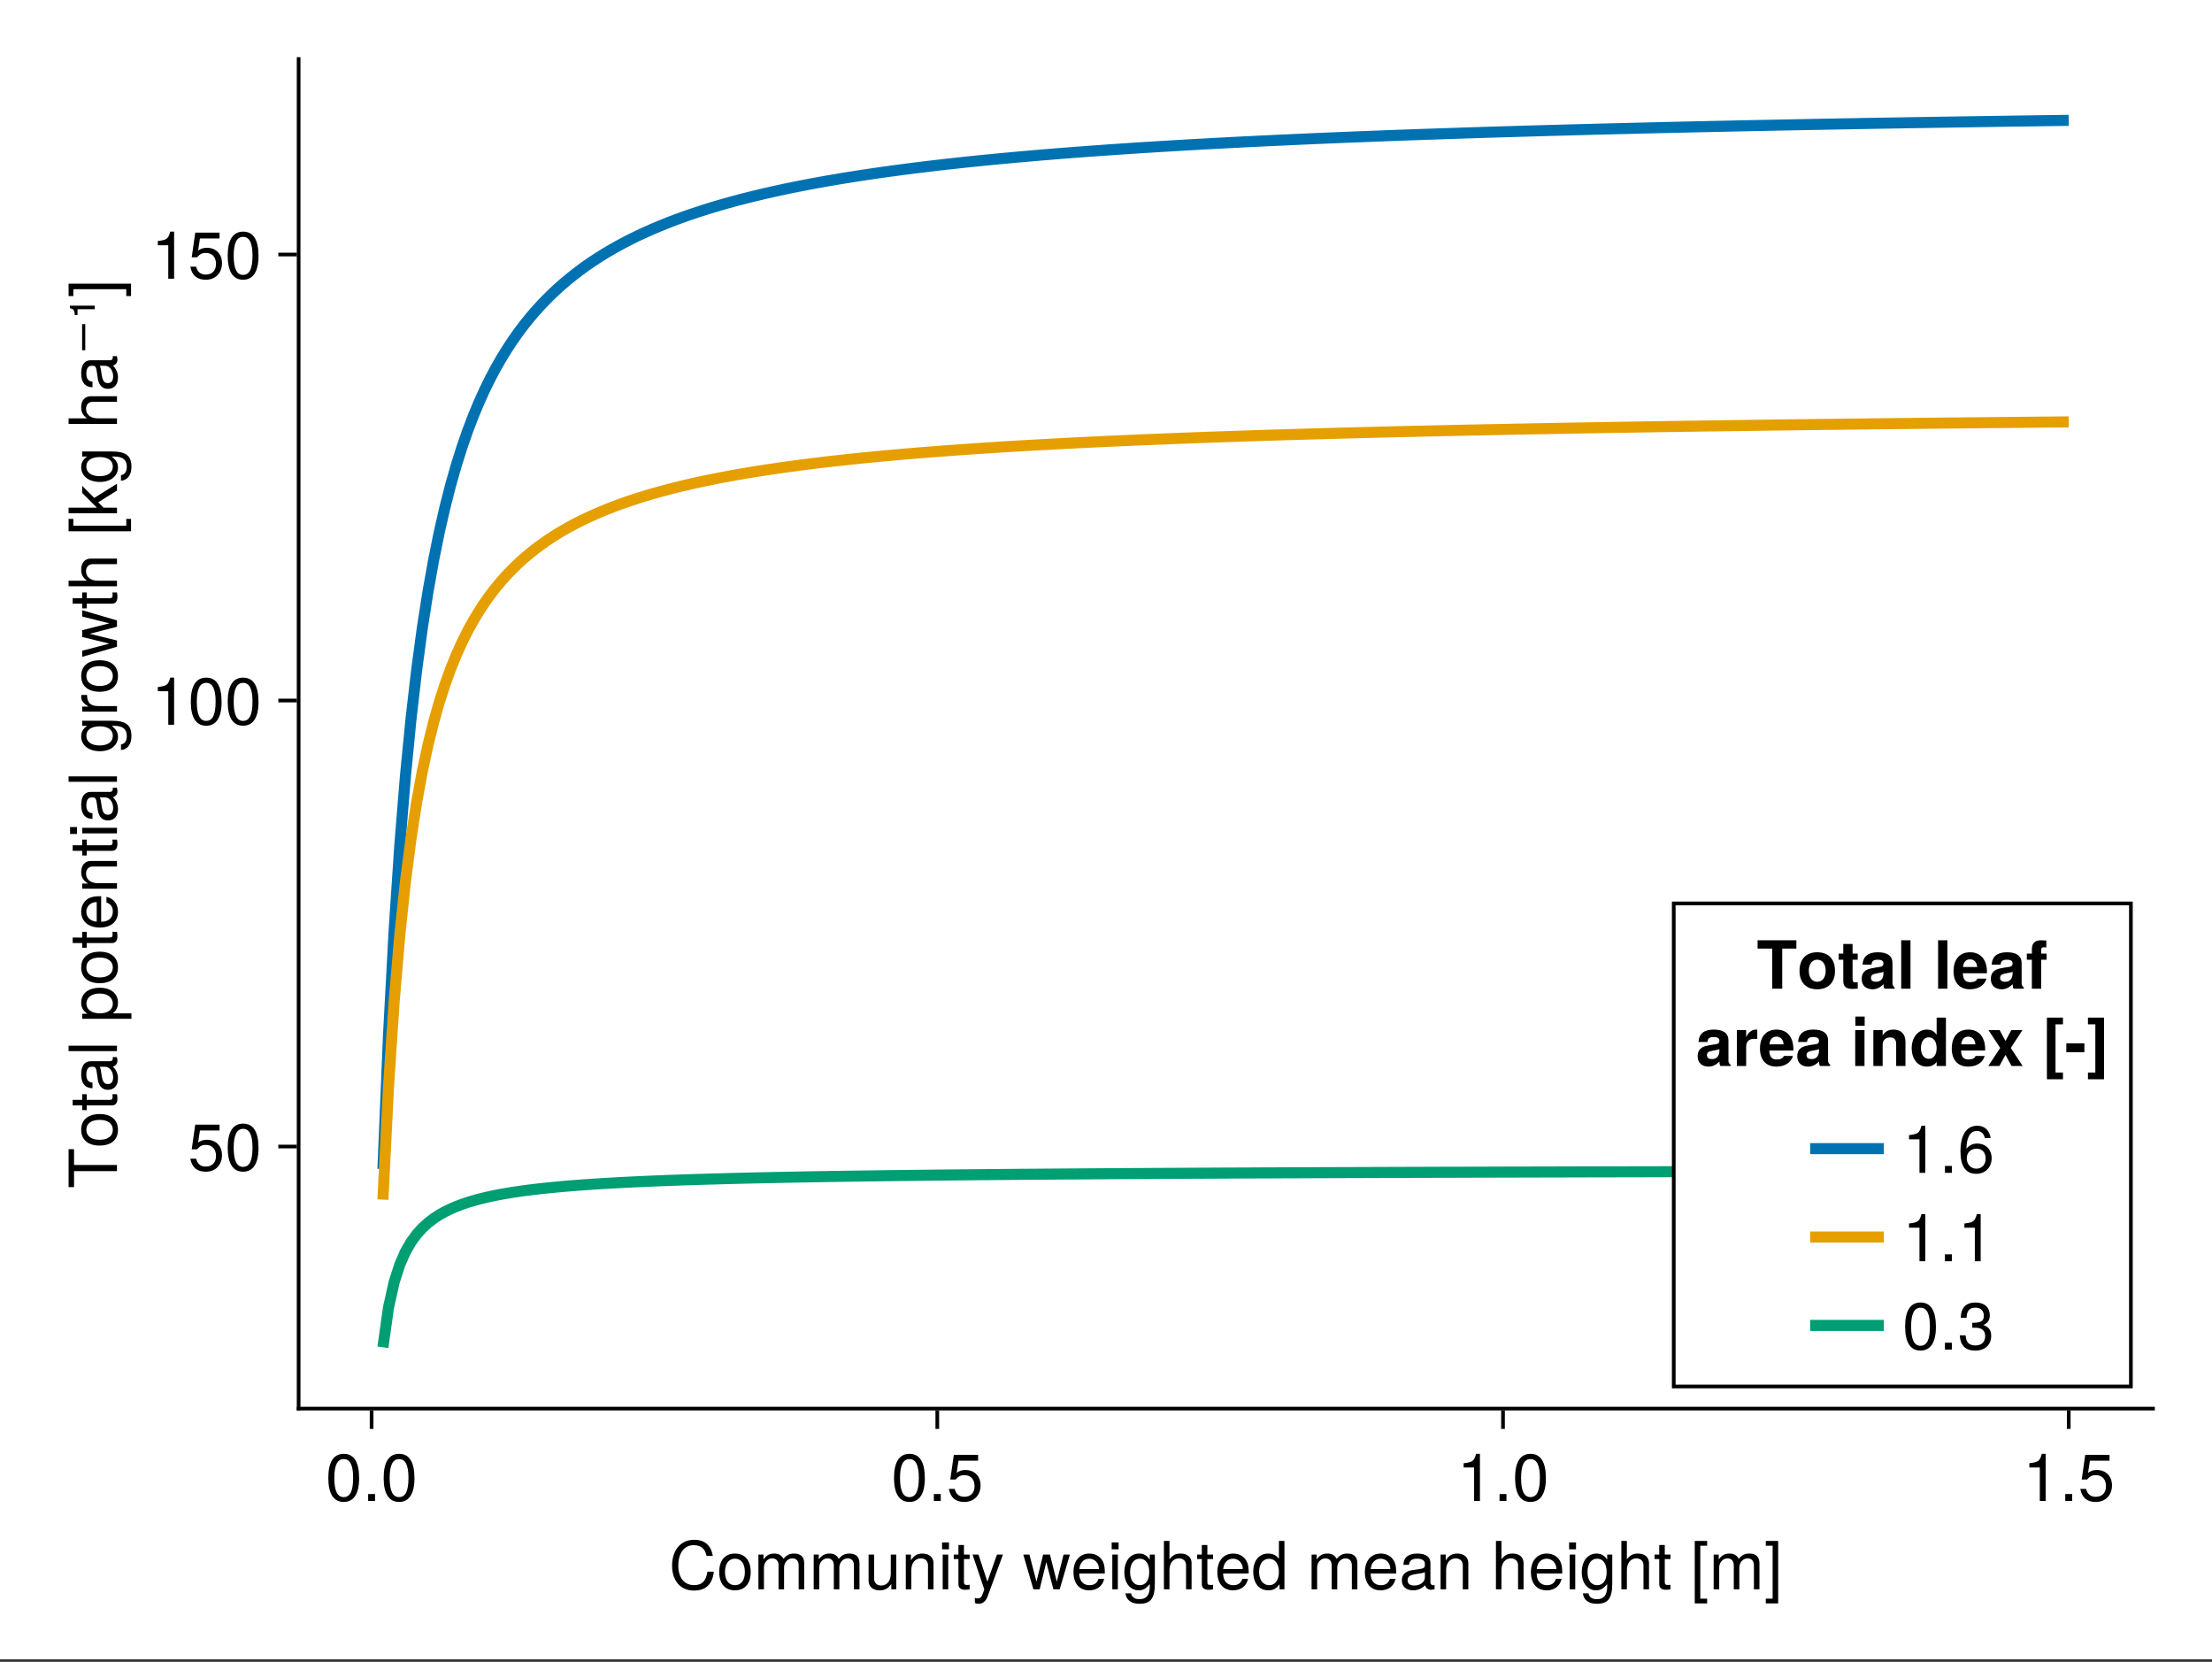 <?xml version="1.0" encoding="UTF-8"?>
<svg xmlns="http://www.w3.org/2000/svg" xmlns:xlink="http://www.w3.org/1999/xlink" width="450" height="338" viewBox="0 0 450 338">
<rect x="0" y="0" width="450" height="338" fill="#333333" stroke="none"/>
<defs>
<g>
<g id="glyph-0-0-bb1f9206">
<path d="M 9.141 -3.594 C 8.844 -1.031 7.5 0.25 5.094 0.25 C 2.203 0.25 0.641 -1.938 0.641 -4.812 C 0.641 -7.688 2.156 -10.078 5.141 -10.078 C 7.297 -10.078 8.547 -8.953 8.938 -6.797 C 8.938 -6.797 7.656 -6.797 7.656 -6.797 C 7.344 -8.281 6.531 -8.984 5 -8.984 C 3.094 -8.984 1.906 -7.344 1.906 -4.812 C 1.906 -2.359 3.141 -0.859 5.109 -0.859 C 6.766 -0.859 7.547 -1.734 7.844 -3.594 C 7.844 -3.594 9.141 -3.594 9.141 -3.594 Z M 9.141 -3.594 "/>
</g>
<g id="glyph-0-1-bb1f9206">
<path d="M 6.891 -3.484 C 6.891 -1.156 5.672 0.203 3.688 0.203 C 1.672 0.203 0.484 -1.156 0.484 -3.531 C 0.484 -5.906 1.688 -7.281 3.672 -7.281 C 5.703 -7.281 6.891 -5.922 6.891 -3.484 Z M 5.703 -3.5 C 5.703 -5.25 4.953 -6.234 3.688 -6.234 C 2.438 -6.234 1.656 -5.234 1.656 -3.531 C 1.656 -1.828 2.438 -0.844 3.688 -0.844 C 4.922 -0.844 5.703 -1.844 5.703 -3.5 Z M 5.703 -3.5 "/>
</g>
<g id="glyph-0-2-bb1f9206">
<path d="M 10.266 0 C 10.266 0 9.141 0 9.141 0 C 9.141 0 9.141 -4.875 9.141 -4.875 C 9.141 -5.766 8.672 -6.297 7.844 -6.297 C 6.922 -6.297 6.172 -5.469 6.172 -4.438 C 6.172 -4.438 6.172 0 6.172 0 C 6.172 0 5.047 0 5.047 0 C 5.047 0 5.047 -4.875 5.047 -4.875 C 5.047 -5.781 4.578 -6.297 3.734 -6.297 C 2.828 -6.297 2.078 -5.469 2.078 -4.438 C 2.078 -4.438 2.078 0 2.078 0 C 2.078 0 0.953 0 0.953 0 C 0.953 0 0.953 -7.078 0.953 -7.078 C 0.953 -7.078 1.984 -7.078 1.984 -7.078 C 1.984 -7.078 1.984 -6.078 1.984 -6.078 C 2.594 -6.922 3.219 -7.281 4.156 -7.281 C 5.078 -7.281 5.641 -6.953 6.062 -6.203 C 6.719 -7 7.297 -7.281 8.234 -7.281 C 9.562 -7.281 10.266 -6.578 10.266 -5.312 C 10.266 -5.312 10.266 0 10.266 0 Z M 10.266 0 "/>
</g>
<g id="glyph-0-3-bb1f9206">
<path d="M 6.5 0 C 6.5 0 5.5 0 5.5 0 C 5.5 0 5.5 -1.094 5.5 -1.094 C 4.828 -0.156 4.172 0.203 3.125 0.203 C 1.75 0.203 0.875 -0.547 0.875 -1.734 C 0.875 -1.734 0.875 -7.078 0.875 -7.078 C 0.875 -7.078 2 -7.078 2 -7.078 C 2 -7.078 2 -2.172 2 -2.172 C 2 -1.328 2.562 -0.781 3.453 -0.781 C 4.625 -0.781 5.391 -1.734 5.391 -3.172 C 5.391 -3.172 5.391 -7.078 5.391 -7.078 C 5.391 -7.078 6.5 -7.078 6.5 -7.078 C 6.5 -7.078 6.5 0 6.5 0 Z M 6.5 0 "/>
</g>
<g id="glyph-0-4-bb1f9206">
<path d="M 6.578 0 C 6.578 0 5.453 0 5.453 0 C 5.453 0 5.453 -4.906 5.453 -4.906 C 5.453 -5.75 4.891 -6.297 4 -6.297 C 2.844 -6.297 2.062 -5.344 2.062 -3.906 C 2.062 -3.906 2.062 0 2.062 0 C 2.062 0 0.938 0 0.938 0 C 0.938 0 0.938 -7.078 0.938 -7.078 C 0.938 -7.078 1.984 -7.078 1.984 -7.078 C 1.984 -7.078 1.984 -5.891 1.984 -5.891 C 2.609 -6.875 3.281 -7.281 4.328 -7.281 C 5.703 -7.281 6.578 -6.516 6.578 -5.344 C 6.578 -5.344 6.578 0 6.578 0 Z M 6.578 0 "/>
</g>
<g id="glyph-0-5-bb1f9206">
<path d="M 2.062 0 C 2.062 0 0.938 0 0.938 0 C 0.938 0 0.938 -7.078 0.938 -7.078 C 0.938 -7.078 2.062 -7.078 2.062 -7.078 C 2.062 -7.078 2.062 0 2.062 0 Z M 2.219 -8.141 C 2.219 -8.141 0.812 -8.141 0.812 -8.141 C 0.812 -8.141 0.812 -9.547 0.812 -9.547 C 0.812 -9.547 2.219 -9.547 2.219 -9.547 C 2.219 -9.547 2.219 -8.141 2.219 -8.141 Z M 2.219 -8.141 "/>
</g>
<g id="glyph-0-6-bb1f9206">
<path d="M 3.422 0 C 3.047 0.062 2.781 0.094 2.516 0.094 C 1.641 0.094 1.141 -0.312 1.141 -1.031 C 1.141 -1.031 1.141 -6.156 1.141 -6.156 C 1.141 -6.156 0.188 -6.156 0.188 -6.156 C 0.188 -6.156 0.188 -7.078 0.188 -7.078 C 0.188 -7.078 1.141 -7.078 1.141 -7.078 C 1.141 -7.078 1.141 -9.016 1.141 -9.016 C 1.141 -9.016 2.266 -9.016 2.266 -9.016 C 2.266 -9.016 2.266 -7.078 2.266 -7.078 C 2.266 -7.078 3.422 -7.078 3.422 -7.078 C 3.422 -7.078 3.422 -6.156 3.422 -6.156 C 3.422 -6.156 2.266 -6.156 2.266 -6.156 C 2.266 -6.156 2.266 -1.531 2.266 -1.531 C 2.266 -1.031 2.406 -0.891 2.891 -0.891 C 3.109 -0.891 3.281 -0.906 3.422 -0.938 C 3.422 -0.938 3.422 0 3.422 0 Z M 3.422 0 "/>
</g>
<g id="glyph-0-7-bb1f9206">
<path d="M 6.453 -7.078 C 6.453 -7.078 3.312 1.484 3.312 1.484 C 2.922 2.5 2.281 2.938 1.484 2.938 C 1.188 2.938 0.953 2.891 0.734 2.766 C 0.734 2.766 0.734 1.75 0.734 1.75 C 0.969 1.812 1.156 1.844 1.328 1.844 C 1.812 1.844 2.031 1.641 2.234 1.141 C 2.234 1.141 2.656 0.031 2.656 0.031 C 2.656 0.031 0.266 -7.078 0.266 -7.078 C 0.266 -7.078 1.469 -7.078 1.469 -7.078 C 1.469 -7.078 3.281 -1.562 3.281 -1.562 C 3.281 -1.562 5.234 -7.078 5.234 -7.078 C 5.234 -7.078 6.453 -7.078 6.453 -7.078 Z M 6.453 -7.078 "/>
</g>
<g id="glyph-0-8-bb1f9206">
</g>
<g id="glyph-0-9-bb1f9206">
<path d="M 9.562 -7.078 C 9.562 -7.078 7.484 0 7.484 0 C 7.484 0 6.203 0 6.203 0 C 6.203 0 4.766 -5.547 4.766 -5.547 C 4.766 -5.547 3.406 0 3.406 0 C 3.406 0 2.141 0 2.141 0 C 2.141 0 0.078 -7.078 0.078 -7.078 C 0.078 -7.078 1.328 -7.078 1.328 -7.078 C 1.328 -7.078 2.766 -1.562 2.766 -1.562 C 2.766 -1.562 4.125 -7.078 4.125 -7.078 C 4.125 -7.078 5.5 -7.078 5.5 -7.078 C 5.5 -7.078 6.891 -1.562 6.891 -1.562 C 6.891 -1.562 8.281 -7.078 8.281 -7.078 C 8.281 -7.078 9.562 -7.078 9.562 -7.078 Z M 9.562 -7.078 "/>
</g>
<g id="glyph-0-10-bb1f9206">
<path d="M 6.922 -3.219 C 6.922 -3.219 1.719 -3.219 1.719 -3.219 C 1.734 -1.594 2.625 -0.844 3.797 -0.844 C 4.703 -0.844 5.328 -1.219 5.641 -2.141 C 5.641 -2.141 6.781 -2.141 6.781 -2.141 C 6.5 -0.719 5.375 0.203 3.75 0.203 C 1.766 0.203 0.547 -1.172 0.547 -3.5 C 0.547 -5.812 1.812 -7.281 3.781 -7.281 C 5.109 -7.281 6.188 -6.578 6.641 -5.406 C 6.844 -4.891 6.922 -4.234 6.922 -3.219 Z M 5.719 -4.219 C 5.719 -5.312 4.875 -6.234 3.766 -6.234 C 2.625 -6.234 1.844 -5.391 1.734 -4.125 C 1.734 -4.125 5.703 -4.125 5.703 -4.125 C 5.719 -4.156 5.719 -4.219 5.719 -4.219 Z M 5.719 -4.219 "/>
</g>
<g id="glyph-0-11-bb1f9206">
<path d="M 7.219 -0.031 C 6.859 0.062 6.688 0.094 6.453 0.094 C 5.906 0.094 5.406 -0.297 5.297 -0.844 C 4.672 -0.172 3.797 0.203 2.891 0.203 C 1.453 0.203 0.562 -0.547 0.562 -1.844 C 0.562 -2.703 0.984 -3.328 1.812 -3.672 C 2.234 -3.844 2.484 -3.906 4.078 -4.109 C 4.969 -4.219 5.25 -4.422 5.25 -4.891 C 5.25 -4.891 5.25 -5.188 5.25 -5.188 C 5.25 -5.859 4.688 -6.234 3.672 -6.234 C 2.625 -6.234 2.109 -5.844 2.016 -4.984 C 2.016 -4.984 0.875 -4.984 0.875 -4.984 C 0.938 -6.609 2 -7.281 3.719 -7.281 C 5.453 -7.281 6.375 -6.594 6.375 -5.344 C 6.375 -5.344 6.375 -1.406 6.375 -1.406 C 6.375 -1.047 6.594 -0.844 6.984 -0.844 C 7.047 -0.844 7.094 -0.844 7.219 -0.875 C 7.219 -0.875 7.219 -0.031 7.219 -0.031 Z M 5.25 -2.438 C 5.25 -2.438 5.25 -3.5 5.25 -3.5 C 4.875 -3.328 4.625 -3.266 3.438 -3.109 C 2.234 -2.922 1.734 -2.609 1.734 -1.859 C 1.734 -1.094 2.25 -0.781 3.125 -0.781 C 4.219 -0.781 5.25 -1.438 5.25 -2.438 Z M 5.25 -2.438 "/>
</g>
<g id="glyph-0-12-bb1f9206">
<path d="M 6.562 0 C 6.562 0 5.438 0 5.438 0 C 5.438 0 5.438 -4.906 5.438 -4.906 C 5.438 -5.828 4.781 -6.297 3.984 -6.297 C 2.828 -6.297 2.062 -5.344 2.062 -3.906 C 2.062 -3.906 2.062 0 2.062 0 C 2.062 0 0.938 0 0.938 0 C 0.938 0 0.938 -9.844 0.938 -9.844 C 0.938 -9.844 2.062 -9.844 2.062 -9.844 C 2.062 -9.844 2.062 -6.109 2.062 -6.109 C 2.734 -6.969 3.328 -7.281 4.328 -7.281 C 5.703 -7.281 6.562 -6.531 6.562 -5.344 C 6.562 -5.344 6.562 0 6.562 0 Z M 6.562 0 "/>
</g>
<g id="glyph-0-13-bb1f9206">
<path d="M 6.594 -1.156 C 6.594 1.953 5.656 2.938 3.438 2.938 C 1.781 2.938 0.75 2.141 0.625 0.812 C 0.625 0.812 1.766 0.812 1.766 0.812 C 1.906 1.672 2.594 2 3.484 2 C 4.797 2 5.562 1.281 5.562 -0.594 C 5.562 -0.594 5.562 -1.062 5.562 -1.062 C 4.812 -0.172 4.203 0.203 3.312 0.203 C 1.641 0.203 0.391 -1.234 0.391 -3.469 C 0.391 -5.766 1.609 -7.281 3.406 -7.281 C 4.312 -7.281 5 -6.891 5.562 -6.047 C 5.562 -6.047 5.562 -7.078 5.562 -7.078 C 5.562 -7.078 6.594 -7.078 6.594 -7.078 C 6.594 -7.078 6.594 -1.156 6.594 -1.156 Z M 5.453 -3.5 C 5.453 -5.219 4.734 -6.234 3.531 -6.234 C 2.328 -6.234 1.562 -5.234 1.562 -3.531 C 1.562 -1.828 2.312 -0.844 3.531 -0.844 C 4.719 -0.844 5.453 -1.812 5.453 -3.5 Z M 5.453 -3.5 "/>
</g>
<g id="glyph-0-14-bb1f9206">
<path d="M 2.828 2.859 C 2.828 2.859 0.312 2.859 0.312 2.859 C 0.312 2.859 0.312 1.891 0.312 1.891 C 0.312 1.891 1.703 1.891 1.703 1.891 C 1.703 1.891 1.703 -8.875 1.703 -8.875 C 1.703 -8.875 0.312 -8.875 0.312 -8.875 C 0.312 -8.875 0.312 -9.844 0.312 -9.844 C 0.312 -9.844 2.828 -9.844 2.828 -9.844 C 2.828 -9.844 2.828 2.859 2.828 2.859 Z M 2.828 2.859 "/>
</g>
<g id="glyph-1-0-bb1f9206">
<path d="M 10.266 0 C 10.266 0 9.141 0 9.141 0 C 9.141 0 9.141 -4.875 9.141 -4.875 C 9.141 -5.766 8.672 -6.297 7.844 -6.297 C 6.922 -6.297 6.172 -5.469 6.172 -4.438 C 6.172 -4.438 6.172 0 6.172 0 C 6.172 0 5.047 0 5.047 0 C 5.047 0 5.047 -4.875 5.047 -4.875 C 5.047 -5.781 4.578 -6.297 3.734 -6.297 C 2.828 -6.297 2.078 -5.469 2.078 -4.438 C 2.078 -4.438 2.078 0 2.078 0 C 2.078 0 0.953 0 0.953 0 C 0.953 0 0.953 -7.078 0.953 -7.078 C 0.953 -7.078 1.984 -7.078 1.984 -7.078 C 1.984 -7.078 1.984 -6.078 1.984 -6.078 C 2.594 -6.922 3.219 -7.281 4.156 -7.281 C 5.078 -7.281 5.641 -6.953 6.062 -6.203 C 6.719 -7 7.297 -7.281 8.234 -7.281 C 9.562 -7.281 10.266 -6.578 10.266 -5.312 C 10.266 -5.312 10.266 0 10.266 0 Z M 10.266 0 "/>
</g>
<g id="glyph-1-1-bb1f9206">
<path d="M 6.922 -3.219 C 6.922 -3.219 1.719 -3.219 1.719 -3.219 C 1.734 -1.594 2.625 -0.844 3.797 -0.844 C 4.703 -0.844 5.328 -1.219 5.641 -2.141 C 5.641 -2.141 6.781 -2.141 6.781 -2.141 C 6.5 -0.719 5.375 0.203 3.75 0.203 C 1.766 0.203 0.547 -1.172 0.547 -3.5 C 0.547 -5.812 1.812 -7.281 3.781 -7.281 C 5.109 -7.281 6.188 -6.578 6.641 -5.406 C 6.844 -4.891 6.922 -4.234 6.922 -3.219 Z M 5.719 -4.219 C 5.719 -5.312 4.875 -6.234 3.766 -6.234 C 2.625 -6.234 1.844 -5.391 1.734 -4.125 C 1.734 -4.125 5.703 -4.125 5.703 -4.125 C 5.719 -4.156 5.719 -4.219 5.719 -4.219 Z M 5.719 -4.219 "/>
</g>
<g id="glyph-1-2-bb1f9206">
<path d="M 6.688 0 C 6.688 0 5.688 0 5.688 0 C 5.688 0 5.688 -1.047 5.688 -1.047 C 5.078 -0.156 4.406 0.203 3.422 0.203 C 1.531 0.203 0.344 -1.219 0.344 -3.609 C 0.344 -5.859 1.547 -7.281 3.391 -7.281 C 4.328 -7.281 5.094 -6.906 5.562 -6.188 C 5.562 -6.188 5.562 -9.844 5.562 -9.844 C 5.562 -9.844 6.688 -9.844 6.688 -9.844 C 6.688 -9.844 6.688 0 6.688 0 Z M 5.562 -3.516 C 5.562 -5.141 4.797 -6.219 3.578 -6.219 C 2.344 -6.219 1.531 -5.188 1.531 -3.531 C 1.531 -1.891 2.344 -0.844 3.594 -0.844 C 4.781 -0.844 5.562 -1.875 5.562 -3.516 Z M 5.562 -3.516 "/>
</g>
<g id="glyph-1-3-bb1f9206">
</g>
<g id="glyph-1-4-bb1f9206">
<path d="M 6.578 0 C 6.578 0 5.453 0 5.453 0 C 5.453 0 5.453 -4.906 5.453 -4.906 C 5.453 -5.75 4.891 -6.297 4 -6.297 C 2.844 -6.297 2.062 -5.344 2.062 -3.906 C 2.062 -3.906 2.062 0 2.062 0 C 2.062 0 0.938 0 0.938 0 C 0.938 0 0.938 -7.078 0.938 -7.078 C 0.938 -7.078 1.984 -7.078 1.984 -7.078 C 1.984 -7.078 1.984 -5.891 1.984 -5.891 C 2.609 -6.875 3.281 -7.281 4.328 -7.281 C 5.703 -7.281 6.578 -6.516 6.578 -5.344 C 6.578 -5.344 6.578 0 6.578 0 Z M 6.578 0 "/>
</g>
<g id="glyph-1-5-bb1f9206">
<path d="M 3.422 0 C 3.047 0.062 2.781 0.094 2.516 0.094 C 1.641 0.094 1.141 -0.312 1.141 -1.031 C 1.141 -1.031 1.141 -6.156 1.141 -6.156 C 1.141 -6.156 0.188 -6.156 0.188 -6.156 C 0.188 -6.156 0.188 -7.078 0.188 -7.078 C 0.188 -7.078 1.141 -7.078 1.141 -7.078 C 1.141 -7.078 1.141 -9.016 1.141 -9.016 C 1.141 -9.016 2.266 -9.016 2.266 -9.016 C 2.266 -9.016 2.266 -7.078 2.266 -7.078 C 2.266 -7.078 3.422 -7.078 3.422 -7.078 C 3.422 -7.078 3.422 -6.156 3.422 -6.156 C 3.422 -6.156 2.266 -6.156 2.266 -6.156 C 2.266 -6.156 2.266 -1.531 2.266 -1.531 C 2.266 -1.031 2.406 -0.891 2.891 -0.891 C 3.109 -0.891 3.281 -0.906 3.422 -0.938 C 3.422 -0.938 3.422 0 3.422 0 Z M 3.422 0 "/>
</g>
<g id="glyph-1-6-bb1f9206">
<path d="M 3.375 2.859 C 3.375 2.859 0.859 2.859 0.859 2.859 C 0.859 2.859 0.859 -9.844 0.859 -9.844 C 0.859 -9.844 3.375 -9.844 3.375 -9.844 C 3.375 -9.844 3.375 -8.875 3.375 -8.875 C 3.375 -8.875 1.984 -8.875 1.984 -8.875 C 1.984 -8.875 1.984 1.891 1.984 1.891 C 1.984 1.891 3.375 1.891 3.375 1.891 C 3.375 1.891 3.375 2.859 3.375 2.859 Z M 3.375 2.859 "/>
</g>
<g id="glyph-2-0-bb1f9206">
<path d="M 6.594 -1.156 C 6.594 1.953 5.656 2.938 3.438 2.938 C 1.781 2.938 0.75 2.141 0.625 0.812 C 0.625 0.812 1.766 0.812 1.766 0.812 C 1.906 1.672 2.594 2 3.484 2 C 4.797 2 5.562 1.281 5.562 -0.594 C 5.562 -0.594 5.562 -1.062 5.562 -1.062 C 4.812 -0.172 4.203 0.203 3.312 0.203 C 1.641 0.203 0.391 -1.234 0.391 -3.469 C 0.391 -5.766 1.609 -7.281 3.406 -7.281 C 4.312 -7.281 5 -6.891 5.562 -6.047 C 5.562 -6.047 5.562 -7.078 5.562 -7.078 C 5.562 -7.078 6.594 -7.078 6.594 -7.078 C 6.594 -7.078 6.594 -1.156 6.594 -1.156 Z M 5.453 -3.5 C 5.453 -5.219 4.734 -6.234 3.531 -6.234 C 2.328 -6.234 1.562 -5.234 1.562 -3.531 C 1.562 -1.828 2.312 -0.844 3.531 -0.844 C 4.719 -0.844 5.453 -1.812 5.453 -3.5 Z M 5.453 -3.5 "/>
</g>
<g id="glyph-2-1-bb1f9206">
<path d="M 6.562 0 C 6.562 0 5.438 0 5.438 0 C 5.438 0 5.438 -4.906 5.438 -4.906 C 5.438 -5.828 4.781 -6.297 3.984 -6.297 C 2.828 -6.297 2.062 -5.344 2.062 -3.906 C 2.062 -3.906 2.062 0 2.062 0 C 2.062 0 0.938 0 0.938 0 C 0.938 0 0.938 -9.844 0.938 -9.844 C 0.938 -9.844 2.062 -9.844 2.062 -9.844 C 2.062 -9.844 2.062 -6.109 2.062 -6.109 C 2.734 -6.969 3.328 -7.281 4.328 -7.281 C 5.703 -7.281 6.562 -6.531 6.562 -5.344 C 6.562 -5.344 6.562 0 6.562 0 Z M 6.562 0 "/>
</g>
<g id="glyph-3-0-bb1f9206">
<path d="M 6.844 -4.609 C 6.844 -1.453 5.734 0.203 3.719 0.203 C 1.656 0.203 0.578 -1.453 0.578 -4.688 C 0.578 -7.891 1.641 -9.578 3.719 -9.578 C 5.797 -9.578 6.844 -7.922 6.844 -4.609 Z M 5.625 -4.719 C 5.625 -7.281 5 -8.516 3.719 -8.516 C 2.438 -8.516 1.797 -7.297 1.797 -4.672 C 1.797 -2.047 2.438 -0.781 3.688 -0.781 C 5.016 -0.781 5.625 -2 5.625 -4.719 Z M 5.625 -4.719 "/>
</g>
<g id="glyph-3-1-bb1f9206">
<path d="M 2.578 0 C 2.578 0 1.172 0 1.172 0 C 1.172 0 1.172 -1.406 1.172 -1.406 C 1.172 -1.406 2.578 -1.406 2.578 -1.406 C 2.578 -1.406 2.578 0 2.578 0 Z M 2.578 0 "/>
</g>
<g id="glyph-3-2-bb1f9206">
<path d="M 6.922 -3.172 C 6.922 -1.141 5.578 0.203 3.641 0.203 C 1.938 0.203 0.859 -0.547 0.469 -2.453 C 0.469 -2.453 1.656 -2.453 1.656 -2.453 C 1.938 -1.375 2.578 -0.844 3.625 -0.844 C 4.906 -0.844 5.703 -1.641 5.703 -3.016 C 5.703 -4.422 4.906 -5.25 3.625 -5.25 C 2.875 -5.25 2.422 -5.016 1.859 -4.359 C 1.859 -4.359 0.766 -4.359 0.766 -4.359 C 0.766 -4.359 1.484 -9.375 1.484 -9.375 C 1.484 -9.375 6.422 -9.375 6.422 -9.375 C 6.422 -9.375 6.422 -8.188 6.422 -8.188 C 6.422 -8.188 2.438 -8.188 2.438 -8.188 C 2.438 -8.188 2.062 -5.719 2.062 -5.719 C 2.625 -6.125 3.156 -6.297 3.828 -6.297 C 5.672 -6.297 6.922 -5.062 6.922 -3.172 Z M 6.922 -3.172 "/>
</g>
<g id="glyph-3-3-bb1f9206">
<path d="M 4.688 0 C 4.688 0 3.5 0 3.5 0 C 3.5 0 3.5 -6.812 3.5 -6.812 C 3.5 -6.812 1.375 -6.812 1.375 -6.812 C 1.375 -6.812 1.375 -7.672 1.375 -7.672 C 3.219 -7.891 3.484 -8.094 3.906 -9.578 C 3.906 -9.578 4.688 -9.578 4.688 -9.578 C 4.688 -9.578 4.688 0 4.688 0 Z M 4.688 0 "/>
</g>
<g id="glyph-3-4-bb1f9206">
<path d="M 6.922 -2.969 C 6.922 -1.094 5.609 0.203 3.797 0.203 C 1.609 0.203 0.578 -1.375 0.578 -4.359 C 0.578 -7.688 1.781 -9.578 4.016 -9.578 C 5.469 -9.578 6.5 -8.641 6.719 -7.078 C 6.719 -7.078 5.531 -7.078 5.531 -7.078 C 5.344 -7.984 4.766 -8.516 3.922 -8.516 C 2.562 -8.516 1.812 -7.219 1.797 -4.891 C 2.312 -5.594 3.047 -5.953 4 -5.953 C 5.703 -5.953 6.922 -4.75 6.922 -2.969 Z M 5.703 -2.875 C 5.703 -4.156 5 -4.906 3.844 -4.906 C 2.672 -4.906 1.859 -4.125 1.859 -2.938 C 1.859 -1.719 2.703 -0.844 3.812 -0.844 C 4.906 -0.844 5.703 -1.672 5.703 -2.875 Z M 5.703 -2.875 "/>
</g>
<g id="glyph-3-5-bb1f9206">
<path d="M 6.828 -2.781 C 6.828 -0.969 5.562 0.203 3.594 0.203 C 1.641 0.203 0.578 -0.75 0.438 -2.891 C 0.438 -2.891 1.625 -2.891 1.625 -2.891 C 1.703 -1.5 2.328 -0.844 3.625 -0.844 C 4.875 -0.844 5.609 -1.562 5.609 -2.766 C 5.609 -3.828 4.938 -4.453 3.625 -4.453 C 3.625 -4.453 2.984 -4.453 2.984 -4.453 C 2.984 -4.453 2.984 -5.453 2.984 -5.453 C 4.891 -5.453 5.328 -5.875 5.328 -6.906 C 5.328 -7.906 4.703 -8.531 3.641 -8.531 C 2.438 -8.531 1.844 -7.891 1.828 -6.484 C 1.828 -6.484 0.641 -6.484 0.641 -6.484 C 0.672 -8.516 1.703 -9.578 3.625 -9.578 C 5.453 -9.578 6.547 -8.594 6.547 -6.938 C 6.547 -5.984 6.109 -5.359 5.219 -5.016 C 6.359 -4.609 6.828 -3.938 6.828 -2.781 Z M 6.828 -2.781 "/>
</g>
<g id="glyph-4-0-bb1f9206">
<path d="M 6.844 -4.609 C 6.844 -1.453 5.734 0.203 3.719 0.203 C 1.656 0.203 0.578 -1.453 0.578 -4.688 C 0.578 -7.891 1.641 -9.578 3.719 -9.578 C 5.797 -9.578 6.844 -7.922 6.844 -4.609 Z M 5.625 -4.719 C 5.625 -7.281 5 -8.516 3.719 -8.516 C 2.438 -8.516 1.797 -7.297 1.797 -4.672 C 1.797 -2.047 2.438 -0.781 3.688 -0.781 C 5.016 -0.781 5.625 -2 5.625 -4.719 Z M 5.625 -4.719 "/>
</g>
<g id="glyph-5-0-bb1f9206">
<path d="M 6.922 -3.172 C 6.922 -1.141 5.578 0.203 3.641 0.203 C 1.938 0.203 0.859 -0.547 0.469 -2.453 C 0.469 -2.453 1.656 -2.453 1.656 -2.453 C 1.938 -1.375 2.578 -0.844 3.625 -0.844 C 4.906 -0.844 5.703 -1.641 5.703 -3.016 C 5.703 -4.422 4.906 -5.25 3.625 -5.25 C 2.875 -5.25 2.422 -5.016 1.859 -4.359 C 1.859 -4.359 0.766 -4.359 0.766 -4.359 C 0.766 -4.359 1.484 -9.375 1.484 -9.375 C 1.484 -9.375 6.422 -9.375 6.422 -9.375 C 6.422 -9.375 6.422 -8.188 6.422 -8.188 C 6.422 -8.188 2.438 -8.188 2.438 -8.188 C 2.438 -8.188 2.062 -5.719 2.062 -5.719 C 2.625 -6.125 3.156 -6.297 3.828 -6.297 C 5.672 -6.297 6.922 -5.062 6.922 -3.172 Z M 6.922 -3.172 "/>
</g>
<g id="glyph-5-1-bb1f9206">
<path d="M 4.688 0 C 4.688 0 3.5 0 3.5 0 C 3.5 0 3.5 -6.812 3.5 -6.812 C 3.5 -6.812 1.375 -6.812 1.375 -6.812 C 1.375 -6.812 1.375 -7.672 1.375 -7.672 C 3.219 -7.891 3.484 -8.094 3.906 -9.578 C 3.906 -9.578 4.688 -9.578 4.688 -9.578 C 4.688 -9.578 4.688 0 4.688 0 Z M 4.688 0 "/>
</g>
<g id="glyph-6-0-bb1f9206">
<path d="M 2.578 0 C 2.578 0 1.172 0 1.172 0 C 1.172 0 1.172 -1.406 1.172 -1.406 C 1.172 -1.406 2.578 -1.406 2.578 -1.406 C 2.578 -1.406 2.578 0 2.578 0 Z M 2.578 0 "/>
</g>
<g id="glyph-6-1-bb1f9206">
<path d="M 6.844 -4.609 C 6.844 -1.453 5.734 0.203 3.719 0.203 C 1.656 0.203 0.578 -1.453 0.578 -4.688 C 0.578 -7.891 1.641 -9.578 3.719 -9.578 C 5.797 -9.578 6.844 -7.922 6.844 -4.609 Z M 5.625 -4.719 C 5.625 -7.281 5 -8.516 3.719 -8.516 C 2.438 -8.516 1.797 -7.297 1.797 -4.672 C 1.797 -2.047 2.438 -0.781 3.688 -0.781 C 5.016 -0.781 5.625 -2 5.625 -4.719 Z M 5.625 -4.719 "/>
</g>
<g id="glyph-7-0-bb1f9206">
<path d="M 4.688 0 C 4.688 0 3.5 0 3.5 0 C 3.5 0 3.5 -6.812 3.5 -6.812 C 3.5 -6.812 1.375 -6.812 1.375 -6.812 C 1.375 -6.812 1.375 -7.672 1.375 -7.672 C 3.219 -7.891 3.484 -8.094 3.906 -9.578 C 3.906 -9.578 4.688 -9.578 4.688 -9.578 C 4.688 -9.578 4.688 0 4.688 0 Z M 4.688 0 "/>
</g>
<g id="glyph-7-1-bb1f9206">
<path d="M 2.578 0 C 2.578 0 1.172 0 1.172 0 C 1.172 0 1.172 -1.406 1.172 -1.406 C 1.172 -1.406 2.578 -1.406 2.578 -1.406 C 2.578 -1.406 2.578 0 2.578 0 Z M 2.578 0 "/>
</g>
<g id="glyph-8-0-bb1f9206">
<path d="M -8.734 -8 C -8.734 -8 -8.734 -4.781 -8.734 -4.781 C -8.734 -4.781 0 -4.781 0 -4.781 C 0 -4.781 0 -3.531 0 -3.531 C 0 -3.531 -8.734 -3.531 -8.734 -3.531 C -8.734 -3.531 -8.734 -0.281 -8.734 -0.281 C -8.734 -0.281 -9.844 -0.281 -9.844 -0.281 C -9.844 -0.281 -9.844 -8 -9.844 -8 C -9.844 -8 -8.734 -8 -8.734 -8 Z M -8.734 -8 "/>
</g>
<g id="glyph-9-0-bb1f9206">
<path d="M -3.484 -6.891 C -1.156 -6.891 0.203 -5.672 0.203 -3.688 C 0.203 -1.672 -1.156 -0.484 -3.531 -0.484 C -5.906 -0.484 -7.281 -1.688 -7.281 -3.672 C -7.281 -5.703 -5.922 -6.891 -3.484 -6.891 Z M -3.5 -5.703 C -5.25 -5.703 -6.234 -4.953 -6.234 -3.688 C -6.234 -2.438 -5.234 -1.656 -3.531 -1.656 C -1.828 -1.656 -0.844 -2.438 -0.844 -3.688 C -0.844 -4.922 -1.844 -5.703 -3.5 -5.703 Z M -3.5 -5.703 "/>
</g>
<g id="glyph-9-1-bb1f9206">
<path d="M 0 -3.422 C 0.062 -3.047 0.094 -2.781 0.094 -2.516 C 0.094 -1.641 -0.312 -1.141 -1.031 -1.141 C -1.031 -1.141 -6.156 -1.141 -6.156 -1.141 C -6.156 -1.141 -6.156 -0.188 -6.156 -0.188 C -6.156 -0.188 -7.078 -0.188 -7.078 -0.188 C -7.078 -0.188 -7.078 -1.141 -7.078 -1.141 C -7.078 -1.141 -9.016 -1.141 -9.016 -1.141 C -9.016 -1.141 -9.016 -2.266 -9.016 -2.266 C -9.016 -2.266 -7.078 -2.266 -7.078 -2.266 C -7.078 -2.266 -7.078 -3.422 -7.078 -3.422 C -7.078 -3.422 -6.156 -3.422 -6.156 -3.422 C -6.156 -3.422 -6.156 -2.266 -6.156 -2.266 C -6.156 -2.266 -1.531 -2.266 -1.531 -2.266 C -1.031 -2.266 -0.891 -2.406 -0.891 -2.891 C -0.891 -3.109 -0.906 -3.281 -0.938 -3.422 C -0.938 -3.422 0 -3.422 0 -3.422 Z M 0 -3.422 "/>
</g>
<g id="glyph-9-2-bb1f9206">
<path d="M -0.031 -7.219 C 0.062 -6.859 0.094 -6.688 0.094 -6.453 C 0.094 -5.906 -0.297 -5.406 -0.844 -5.297 C -0.172 -4.672 0.203 -3.797 0.203 -2.891 C 0.203 -1.453 -0.547 -0.562 -1.844 -0.562 C -2.703 -0.562 -3.328 -0.984 -3.672 -1.812 C -3.844 -2.234 -3.906 -2.484 -4.109 -4.078 C -4.219 -4.969 -4.422 -5.25 -4.891 -5.25 C -4.891 -5.25 -5.188 -5.25 -5.188 -5.25 C -5.859 -5.25 -6.234 -4.688 -6.234 -3.672 C -6.234 -2.625 -5.844 -2.109 -4.984 -2.016 C -4.984 -2.016 -4.984 -0.875 -4.984 -0.875 C -6.609 -0.938 -7.281 -2 -7.281 -3.719 C -7.281 -5.453 -6.594 -6.375 -5.344 -6.375 C -5.344 -6.375 -1.406 -6.375 -1.406 -6.375 C -1.047 -6.375 -0.844 -6.594 -0.844 -6.984 C -0.844 -7.047 -0.844 -7.094 -0.875 -7.219 C -0.875 -7.219 -0.031 -7.219 -0.031 -7.219 Z M -2.438 -5.25 C -2.438 -5.25 -3.5 -5.25 -3.5 -5.25 C -3.328 -4.875 -3.266 -4.625 -3.109 -3.438 C -2.922 -2.234 -2.609 -1.734 -1.859 -1.734 C -1.094 -1.734 -0.781 -2.25 -0.781 -3.125 C -0.781 -4.219 -1.438 -5.25 -2.438 -5.25 Z M -2.438 -5.25 "/>
</g>
<g id="glyph-10-0-bb1f9206">
<path d="M 0 -2.031 C 0 -2.031 0 -0.922 0 -0.922 C 0 -0.922 -9.844 -0.922 -9.844 -0.922 C -9.844 -0.922 -9.844 -2.031 -9.844 -2.031 C -9.844 -2.031 0 -2.031 0 -2.031 Z M 0 -2.031 "/>
</g>
<g id="glyph-11-0-bb1f9206">
</g>
<g id="glyph-11-1-bb1f9206">
<path d="M -3.469 -7.062 C -1.219 -7.062 0.203 -5.859 0.203 -4.031 C 0.203 -3.125 -0.125 -2.453 -0.844 -1.859 C -0.844 -1.859 2.938 -1.859 2.938 -1.859 C 2.938 -1.859 2.938 -0.75 2.938 -0.75 C 2.938 -0.75 -7.078 -0.75 -7.078 -0.75 C -7.078 -0.75 -7.078 -1.766 -7.078 -1.766 C -7.078 -1.766 -6 -1.766 -6 -1.766 C -6.844 -2.297 -7.281 -3.062 -7.281 -4.016 C -7.281 -5.906 -5.844 -7.062 -3.469 -7.062 Z M -3.5 -5.891 C -5.188 -5.891 -6.219 -5.078 -6.219 -3.828 C -6.219 -2.641 -5.141 -1.859 -3.484 -1.859 C -1.828 -1.859 -0.844 -2.641 -0.844 -3.828 C -0.844 -5.062 -1.891 -5.891 -3.5 -5.891 Z M -3.5 -5.891 "/>
</g>
<g id="glyph-12-0-bb1f9206">
<path d="M -3.484 -6.891 C -1.156 -6.891 0.203 -5.672 0.203 -3.688 C 0.203 -1.672 -1.156 -0.484 -3.531 -0.484 C -5.906 -0.484 -7.281 -1.688 -7.281 -3.672 C -7.281 -5.703 -5.922 -6.891 -3.484 -6.891 Z M -3.5 -5.703 C -5.25 -5.703 -6.234 -4.953 -6.234 -3.688 C -6.234 -2.438 -5.234 -1.656 -3.531 -1.656 C -1.828 -1.656 -0.844 -2.438 -0.844 -3.688 C -0.844 -4.922 -1.844 -5.703 -3.5 -5.703 Z M -3.5 -5.703 "/>
</g>
<g id="glyph-12-1-bb1f9206">
<path d="M 0 -3.422 C 0.062 -3.047 0.094 -2.781 0.094 -2.516 C 0.094 -1.641 -0.312 -1.141 -1.031 -1.141 C -1.031 -1.141 -6.156 -1.141 -6.156 -1.141 C -6.156 -1.141 -6.156 -0.188 -6.156 -0.188 C -6.156 -0.188 -7.078 -0.188 -7.078 -0.188 C -7.078 -0.188 -7.078 -1.141 -7.078 -1.141 C -7.078 -1.141 -9.016 -1.141 -9.016 -1.141 C -9.016 -1.141 -9.016 -2.266 -9.016 -2.266 C -9.016 -2.266 -7.078 -2.266 -7.078 -2.266 C -7.078 -2.266 -7.078 -3.422 -7.078 -3.422 C -7.078 -3.422 -6.156 -3.422 -6.156 -3.422 C -6.156 -3.422 -6.156 -2.266 -6.156 -2.266 C -6.156 -2.266 -1.531 -2.266 -1.531 -2.266 C -1.031 -2.266 -0.891 -2.406 -0.891 -2.891 C -0.891 -3.109 -0.906 -3.281 -0.938 -3.422 C -0.938 -3.422 0 -3.422 0 -3.422 Z M 0 -3.422 "/>
</g>
<g id="glyph-13-0-bb1f9206">
<path d="M -3.219 -6.922 C -3.219 -6.922 -3.219 -1.719 -3.219 -1.719 C -1.594 -1.734 -0.844 -2.625 -0.844 -3.797 C -0.844 -4.703 -1.219 -5.328 -2.141 -5.641 C -2.141 -5.641 -2.141 -6.781 -2.141 -6.781 C -0.719 -6.5 0.203 -5.375 0.203 -3.75 C 0.203 -1.766 -1.172 -0.547 -3.5 -0.547 C -5.812 -0.547 -7.281 -1.812 -7.281 -3.781 C -7.281 -5.109 -6.578 -6.188 -5.406 -6.641 C -4.891 -6.844 -4.234 -6.922 -3.219 -6.922 Z M -4.219 -5.719 C -5.312 -5.719 -6.234 -4.875 -6.234 -3.766 C -6.234 -2.625 -5.391 -1.844 -4.125 -1.734 C -4.125 -1.734 -4.125 -5.703 -4.125 -5.703 C -4.156 -5.719 -4.219 -5.719 -4.219 -5.719 Z M -4.219 -5.719 "/>
</g>
<g id="glyph-14-0-bb1f9206">
<path d="M 0 -6.578 C 0 -6.578 0 -5.453 0 -5.453 C 0 -5.453 -4.906 -5.453 -4.906 -5.453 C -5.75 -5.453 -6.297 -4.891 -6.297 -4 C -6.297 -2.844 -5.344 -2.062 -3.906 -2.062 C -3.906 -2.062 0 -2.062 0 -2.062 C 0 -2.062 0 -0.938 0 -0.938 C 0 -0.938 -7.078 -0.938 -7.078 -0.938 C -7.078 -0.938 -7.078 -1.984 -7.078 -1.984 C -7.078 -1.984 -5.891 -1.984 -5.891 -1.984 C -6.875 -2.609 -7.281 -3.281 -7.281 -4.328 C -7.281 -5.703 -6.516 -6.578 -5.344 -6.578 C -5.344 -6.578 0 -6.578 0 -6.578 Z M 0 -6.578 "/>
</g>
<g id="glyph-14-1-bb1f9206">
<path d="M 0 -3.422 C 0.062 -3.047 0.094 -2.781 0.094 -2.516 C 0.094 -1.641 -0.312 -1.141 -1.031 -1.141 C -1.031 -1.141 -6.156 -1.141 -6.156 -1.141 C -6.156 -1.141 -6.156 -0.188 -6.156 -0.188 C -6.156 -0.188 -7.078 -0.188 -7.078 -0.188 C -7.078 -0.188 -7.078 -1.141 -7.078 -1.141 C -7.078 -1.141 -9.016 -1.141 -9.016 -1.141 C -9.016 -1.141 -9.016 -2.266 -9.016 -2.266 C -9.016 -2.266 -7.078 -2.266 -7.078 -2.266 C -7.078 -2.266 -7.078 -3.422 -7.078 -3.422 C -7.078 -3.422 -6.156 -3.422 -6.156 -3.422 C -6.156 -3.422 -6.156 -2.266 -6.156 -2.266 C -6.156 -2.266 -1.531 -2.266 -1.531 -2.266 C -1.031 -2.266 -0.891 -2.406 -0.891 -2.891 C -0.891 -3.109 -0.906 -3.281 -0.938 -3.422 C -0.938 -3.422 0 -3.422 0 -3.422 Z M 0 -3.422 "/>
</g>
<g id="glyph-14-2-bb1f9206">
<path d="M 0 -2.031 C 0 -2.031 0 -0.922 0 -0.922 C 0 -0.922 -9.844 -0.922 -9.844 -0.922 C -9.844 -0.922 -9.844 -2.031 -9.844 -2.031 C -9.844 -2.031 0 -2.031 0 -2.031 Z M 0 -2.031 "/>
</g>
<g id="glyph-14-3-bb1f9206">
<path d="M -6.094 -4.328 C -6.062 -2.594 -5.266 -2.062 -3.672 -2.062 C -3.672 -2.062 0 -2.062 0 -2.062 C 0 -2.062 0 -0.938 0 -0.938 C 0 -0.938 -7.078 -0.938 -7.078 -0.938 C -7.078 -0.938 -7.078 -1.969 -7.078 -1.969 C -7.078 -1.969 -5.797 -1.969 -5.797 -1.969 C -6.844 -2.625 -7.281 -3.172 -7.281 -3.906 C -7.281 -4.047 -7.266 -4.141 -7.234 -4.328 C -7.234 -4.328 -6.094 -4.328 -6.094 -4.328 Z M -6.094 -4.328 "/>
</g>
<g id="glyph-15-0-bb1f9206">
<path d="M 0 -2.062 C 0 -2.062 0 -0.938 0 -0.938 C 0 -0.938 -7.078 -0.938 -7.078 -0.938 C -7.078 -0.938 -7.078 -2.062 -7.078 -2.062 C -7.078 -2.062 0 -2.062 0 -2.062 Z M -8.141 -2.219 C -8.141 -2.219 -8.141 -0.812 -8.141 -0.812 C -8.141 -0.812 -9.547 -0.812 -9.547 -0.812 C -9.547 -0.812 -9.547 -2.219 -9.547 -2.219 C -9.547 -2.219 -8.141 -2.219 -8.141 -2.219 Z M -8.141 -2.219 "/>
</g>
<g id="glyph-16-0-bb1f9206">
<path d="M -0.031 -7.219 C 0.062 -6.859 0.094 -6.688 0.094 -6.453 C 0.094 -5.906 -0.297 -5.406 -0.844 -5.297 C -0.172 -4.672 0.203 -3.797 0.203 -2.891 C 0.203 -1.453 -0.547 -0.562 -1.844 -0.562 C -2.703 -0.562 -3.328 -0.984 -3.672 -1.812 C -3.844 -2.234 -3.906 -2.484 -4.109 -4.078 C -4.219 -4.969 -4.422 -5.25 -4.891 -5.25 C -4.891 -5.25 -5.188 -5.25 -5.188 -5.25 C -5.859 -5.25 -6.234 -4.688 -6.234 -3.672 C -6.234 -2.625 -5.844 -2.109 -4.984 -2.016 C -4.984 -2.016 -4.984 -0.875 -4.984 -0.875 C -6.609 -0.938 -7.281 -2 -7.281 -3.719 C -7.281 -5.453 -6.594 -6.375 -5.344 -6.375 C -5.344 -6.375 -1.406 -6.375 -1.406 -6.375 C -1.047 -6.375 -0.844 -6.594 -0.844 -6.984 C -0.844 -7.047 -0.844 -7.094 -0.875 -7.219 C -0.875 -7.219 -0.031 -7.219 -0.031 -7.219 Z M -2.438 -5.25 C -2.438 -5.25 -3.5 -5.25 -3.5 -5.25 C -3.328 -4.875 -3.266 -4.625 -3.109 -3.438 C -2.922 -2.234 -2.609 -1.734 -1.859 -1.734 C -1.094 -1.734 -0.781 -2.25 -0.781 -3.125 C -0.781 -4.219 -1.438 -5.25 -2.438 -5.25 Z M -2.438 -5.25 "/>
</g>
<g id="glyph-16-1-bb1f9206">
<path d="M -3.484 -6.891 C -1.156 -6.891 0.203 -5.672 0.203 -3.688 C 0.203 -1.672 -1.156 -0.484 -3.531 -0.484 C -5.906 -0.484 -7.281 -1.688 -7.281 -3.672 C -7.281 -5.703 -5.922 -6.891 -3.484 -6.891 Z M -3.5 -5.703 C -5.25 -5.703 -6.234 -4.953 -6.234 -3.688 C -6.234 -2.438 -5.234 -1.656 -3.531 -1.656 C -1.828 -1.656 -0.844 -2.438 -0.844 -3.688 C -0.844 -4.922 -1.844 -5.703 -3.5 -5.703 Z M -3.5 -5.703 "/>
</g>
<g id="glyph-16-2-bb1f9206">
<path d="M -7.078 -9.562 C -7.078 -9.562 0 -7.484 0 -7.484 C 0 -7.484 0 -6.203 0 -6.203 C 0 -6.203 -5.547 -4.766 -5.547 -4.766 C -5.547 -4.766 0 -3.406 0 -3.406 C 0 -3.406 0 -2.141 0 -2.141 C 0 -2.141 -7.078 -0.078 -7.078 -0.078 C -7.078 -0.078 -7.078 -1.328 -7.078 -1.328 C -7.078 -1.328 -1.562 -2.766 -1.562 -2.766 C -1.562 -2.766 -7.078 -4.125 -7.078 -4.125 C -7.078 -4.125 -7.078 -5.5 -7.078 -5.5 C -7.078 -5.5 -1.562 -6.891 -1.562 -6.891 C -1.562 -6.891 -7.078 -8.281 -7.078 -8.281 C -7.078 -8.281 -7.078 -9.562 -7.078 -9.562 Z M -7.078 -9.562 "/>
</g>
<g id="glyph-16-3-bb1f9206">
<path d="M 0 -3.422 C 0.062 -3.047 0.094 -2.781 0.094 -2.516 C 0.094 -1.641 -0.312 -1.141 -1.031 -1.141 C -1.031 -1.141 -6.156 -1.141 -6.156 -1.141 C -6.156 -1.141 -6.156 -0.188 -6.156 -0.188 C -6.156 -0.188 -7.078 -0.188 -7.078 -0.188 C -7.078 -0.188 -7.078 -1.141 -7.078 -1.141 C -7.078 -1.141 -9.016 -1.141 -9.016 -1.141 C -9.016 -1.141 -9.016 -2.266 -9.016 -2.266 C -9.016 -2.266 -7.078 -2.266 -7.078 -2.266 C -7.078 -2.266 -7.078 -3.422 -7.078 -3.422 C -7.078 -3.422 -6.156 -3.422 -6.156 -3.422 C -6.156 -3.422 -6.156 -2.266 -6.156 -2.266 C -6.156 -2.266 -1.531 -2.266 -1.531 -2.266 C -1.031 -2.266 -0.891 -2.406 -0.891 -2.891 C -0.891 -3.109 -0.906 -3.281 -0.938 -3.422 C -0.938 -3.422 0 -3.422 0 -3.422 Z M 0 -3.422 "/>
</g>
<g id="glyph-16-4-bb1f9206">
</g>
<g id="glyph-16-5-bb1f9206">
<path d="M 0 -6.781 C 0 -6.781 0 -5.391 0 -5.391 C 0 -5.391 -3.828 -3 -3.828 -3 C -3.828 -3 -2.75 -1.906 -2.75 -1.906 C -2.75 -1.906 0 -1.906 0 -1.906 C 0 -1.906 0 -0.781 0 -0.781 C 0 -0.781 -9.844 -0.781 -9.844 -0.781 C -9.844 -0.781 -9.844 -1.906 -9.844 -1.906 C -9.844 -1.906 -4.078 -1.906 -4.078 -1.906 C -4.078 -1.906 -7.078 -4.906 -7.078 -4.906 C -7.078 -4.906 -7.078 -6.344 -7.078 -6.344 C -7.078 -6.344 -4.625 -3.891 -4.625 -3.891 C -4.625 -3.891 0 -6.781 0 -6.781 Z M 0 -6.781 "/>
</g>
<g id="glyph-17-0-bb1f9206">
</g>
<g id="glyph-17-1-bb1f9206">
<path d="M 0 -6.562 C 0 -6.562 0 -5.438 0 -5.438 C 0 -5.438 -4.906 -5.438 -4.906 -5.438 C -5.828 -5.438 -6.297 -4.781 -6.297 -3.984 C -6.297 -2.828 -5.344 -2.062 -3.906 -2.062 C -3.906 -2.062 0 -2.062 0 -2.062 C 0 -2.062 0 -0.938 0 -0.938 C 0 -0.938 -9.844 -0.938 -9.844 -0.938 C -9.844 -0.938 -9.844 -2.062 -9.844 -2.062 C -9.844 -2.062 -6.109 -2.062 -6.109 -2.062 C -6.969 -2.734 -7.281 -3.328 -7.281 -4.328 C -7.281 -5.703 -6.531 -6.562 -5.344 -6.562 C -5.344 -6.562 0 -6.562 0 -6.562 Z M 0 -6.562 "/>
</g>
<g id="glyph-18-0-bb1f9206">
<path d="M -1.156 -6.594 C 1.953 -6.594 2.938 -5.656 2.938 -3.438 C 2.938 -1.781 2.141 -0.75 0.812 -0.625 C 0.812 -0.625 0.812 -1.766 0.812 -1.766 C 1.672 -1.906 2 -2.594 2 -3.484 C 2 -4.797 1.281 -5.562 -0.594 -5.562 C -0.594 -5.562 -1.062 -5.562 -1.062 -5.562 C -0.172 -4.812 0.203 -4.203 0.203 -3.312 C 0.203 -1.641 -1.234 -0.391 -3.469 -0.391 C -5.766 -0.391 -7.281 -1.609 -7.281 -3.406 C -7.281 -4.312 -6.891 -5 -6.047 -5.562 C -6.047 -5.562 -7.078 -5.562 -7.078 -5.562 C -7.078 -5.562 -7.078 -6.594 -7.078 -6.594 C -7.078 -6.594 -1.156 -6.594 -1.156 -6.594 Z M -3.5 -5.453 C -5.219 -5.453 -6.234 -4.734 -6.234 -3.531 C -6.234 -2.328 -5.234 -1.562 -3.531 -1.562 C -1.828 -1.562 -0.844 -2.312 -0.844 -3.531 C -0.844 -4.719 -1.812 -5.453 -3.5 -5.453 Z M -3.5 -5.453 "/>
</g>
<g id="glyph-19-0-bb1f9206">
<path d="M 2.859 -3.375 C 2.859 -3.375 2.859 -0.859 2.859 -0.859 C 2.859 -0.859 -9.844 -0.859 -9.844 -0.859 C -9.844 -0.859 -9.844 -3.375 -9.844 -3.375 C -9.844 -3.375 -8.875 -3.375 -8.875 -3.375 C -8.875 -3.375 -8.875 -1.984 -8.875 -1.984 C -8.875 -1.984 1.891 -1.984 1.891 -1.984 C 1.891 -1.984 1.891 -3.375 1.891 -3.375 C 1.891 -3.375 2.859 -3.375 2.859 -3.375 Z M 2.859 -3.375 "/>
</g>
<g id="glyph-19-1-bb1f9206">
<path d="M -1.156 -6.594 C 1.953 -6.594 2.938 -5.656 2.938 -3.438 C 2.938 -1.781 2.141 -0.75 0.812 -0.625 C 0.812 -0.625 0.812 -1.766 0.812 -1.766 C 1.672 -1.906 2 -2.594 2 -3.484 C 2 -4.797 1.281 -5.562 -0.594 -5.562 C -0.594 -5.562 -1.062 -5.562 -1.062 -5.562 C -0.172 -4.812 0.203 -4.203 0.203 -3.312 C 0.203 -1.641 -1.234 -0.391 -3.469 -0.391 C -5.766 -0.391 -7.281 -1.609 -7.281 -3.406 C -7.281 -4.312 -6.891 -5 -6.047 -5.562 C -6.047 -5.562 -7.078 -5.562 -7.078 -5.562 C -7.078 -5.562 -7.078 -6.594 -7.078 -6.594 C -7.078 -6.594 -1.156 -6.594 -1.156 -6.594 Z M -3.5 -5.453 C -5.219 -5.453 -6.234 -4.734 -6.234 -3.531 C -6.234 -2.328 -5.234 -1.562 -3.531 -1.562 C -1.828 -1.562 -0.844 -2.312 -0.844 -3.531 C -0.844 -4.719 -1.812 -5.453 -3.5 -5.453 Z M -3.5 -5.453 "/>
</g>
<g id="glyph-19-2-bb1f9206">
<path d="M -0.031 -7.219 C 0.062 -6.859 0.094 -6.688 0.094 -6.453 C 0.094 -5.906 -0.297 -5.406 -0.844 -5.297 C -0.172 -4.672 0.203 -3.797 0.203 -2.891 C 0.203 -1.453 -0.547 -0.562 -1.844 -0.562 C -2.703 -0.562 -3.328 -0.984 -3.672 -1.812 C -3.844 -2.234 -3.906 -2.484 -4.109 -4.078 C -4.219 -4.969 -4.422 -5.25 -4.891 -5.25 C -4.891 -5.25 -5.188 -5.25 -5.188 -5.25 C -5.859 -5.25 -6.234 -4.688 -6.234 -3.672 C -6.234 -2.625 -5.844 -2.109 -4.984 -2.016 C -4.984 -2.016 -4.984 -0.875 -4.984 -0.875 C -6.609 -0.938 -7.281 -2 -7.281 -3.719 C -7.281 -5.453 -6.594 -6.375 -5.344 -6.375 C -5.344 -6.375 -1.406 -6.375 -1.406 -6.375 C -1.047 -6.375 -0.844 -6.594 -0.844 -6.984 C -0.844 -7.047 -0.844 -7.094 -0.875 -7.219 C -0.875 -7.219 -0.031 -7.219 -0.031 -7.219 Z M -2.438 -5.25 C -2.438 -5.25 -3.5 -5.25 -3.5 -5.25 C -3.328 -4.875 -3.266 -4.625 -3.109 -3.438 C -2.922 -2.234 -2.609 -1.734 -1.859 -1.734 C -1.094 -1.734 -0.781 -2.25 -0.781 -3.125 C -0.781 -4.219 -1.438 -5.25 -2.438 -5.25 Z M -2.438 -5.25 "/>
</g>
<g id="glyph-19-3-bb1f9206">
<path d="M -4.516 -2.844 C -4.516 -2.844 -4.516 -2.125 -4.516 -2.125 C -4.516 -2.125 -8.031 -2.125 -8.031 -2.125 C -8.031 -2.125 -8.031 -0.938 -8.031 -0.938 C -8.031 -0.938 -8.594 -0.938 -8.594 -0.938 C -8.594 -0.938 -8.594 -1.125 -8.594 -1.125 C -8.656 -1.969 -8.828 -2.141 -9.578 -2.344 C -9.578 -2.344 -9.578 -2.844 -9.578 -2.844 C -9.578 -2.844 -4.516 -2.844 -4.516 -2.844 Z M -4.516 -2.844 "/>
</g>
<g id="glyph-20-0-bb1f9206">
<path d="M 0 -6.562 C 0 -6.562 0 -5.438 0 -5.438 C 0 -5.438 -4.906 -5.438 -4.906 -5.438 C -5.828 -5.438 -6.297 -4.781 -6.297 -3.984 C -6.297 -2.828 -5.344 -2.062 -3.906 -2.062 C -3.906 -2.062 0 -2.062 0 -2.062 C 0 -2.062 0 -0.938 0 -0.938 C 0 -0.938 -9.844 -0.938 -9.844 -0.938 C -9.844 -0.938 -9.844 -2.062 -9.844 -2.062 C -9.844 -2.062 -6.109 -2.062 -6.109 -2.062 C -6.969 -2.734 -7.281 -3.328 -7.281 -4.328 C -7.281 -5.703 -6.531 -6.562 -5.344 -6.562 C -5.344 -6.562 0 -6.562 0 -6.562 Z M 0 -6.562 "/>
</g>
<g id="glyph-21-0-bb1f9206">
<path d="M -7.094 -0.906 L -7.094 -6.219 L -6.453 -6.219 L -6.453 -0.906 Z M -7.094 -0.906 "/>
</g>
<g id="glyph-22-0-bb1f9206">
<path d="M 2.859 -2.828 C 2.859 -2.828 2.859 -0.312 2.859 -0.312 C 2.859 -0.312 1.891 -0.312 1.891 -0.312 C 1.891 -0.312 1.891 -1.703 1.891 -1.703 C 1.891 -1.703 -8.875 -1.703 -8.875 -1.703 C -8.875 -1.703 -8.875 -0.312 -8.875 -0.312 C -8.875 -0.312 -9.844 -0.312 -9.844 -0.312 C -9.844 -0.312 -9.844 -2.828 -9.844 -2.828 C -9.844 -2.828 2.859 -2.828 2.859 -2.828 Z M 2.859 -2.828 "/>
</g>
<g id="glyph-23-0-bb1f9206">
<path d="M 6.922 -3.172 C 6.922 -1.141 5.578 0.203 3.641 0.203 C 1.938 0.203 0.859 -0.547 0.469 -2.453 C 0.469 -2.453 1.656 -2.453 1.656 -2.453 C 1.938 -1.375 2.578 -0.844 3.625 -0.844 C 4.906 -0.844 5.703 -1.641 5.703 -3.016 C 5.703 -4.422 4.906 -5.25 3.625 -5.25 C 2.875 -5.25 2.422 -5.016 1.859 -4.359 C 1.859 -4.359 0.766 -4.359 0.766 -4.359 C 0.766 -4.359 1.484 -9.375 1.484 -9.375 C 1.484 -9.375 6.422 -9.375 6.422 -9.375 C 6.422 -9.375 6.422 -8.188 6.422 -8.188 C 6.422 -8.188 2.438 -8.188 2.438 -8.188 C 2.438 -8.188 2.062 -5.719 2.062 -5.719 C 2.625 -6.125 3.156 -6.297 3.828 -6.297 C 5.672 -6.297 6.922 -5.062 6.922 -3.172 Z M 6.922 -3.172 "/>
</g>
<g id="glyph-23-1-bb1f9206">
<path d="M 6.844 -4.609 C 6.844 -1.453 5.734 0.203 3.719 0.203 C 1.656 0.203 0.578 -1.453 0.578 -4.688 C 0.578 -7.891 1.641 -9.578 3.719 -9.578 C 5.797 -9.578 6.844 -7.922 6.844 -4.609 Z M 5.625 -4.719 C 5.625 -7.281 5 -8.516 3.719 -8.516 C 2.438 -8.516 1.797 -7.297 1.797 -4.672 C 1.797 -2.047 2.438 -0.781 3.688 -0.781 C 5.016 -0.781 5.625 -2 5.625 -4.719 Z M 5.625 -4.719 "/>
</g>
<g id="glyph-23-2-bb1f9206">
<path d="M 4.688 0 C 4.688 0 3.5 0 3.5 0 C 3.5 0 3.5 -6.812 3.5 -6.812 C 3.5 -6.812 1.375 -6.812 1.375 -6.812 C 1.375 -6.812 1.375 -7.672 1.375 -7.672 C 3.219 -7.891 3.484 -8.094 3.906 -9.578 C 3.906 -9.578 4.688 -9.578 4.688 -9.578 C 4.688 -9.578 4.688 0 4.688 0 Z M 4.688 0 "/>
</g>
<g id="glyph-23-3-bb1f9206">
<path d="M 2.578 0 C 2.578 0 1.172 0 1.172 0 C 1.172 0 1.172 -1.406 1.172 -1.406 C 1.172 -1.406 2.578 -1.406 2.578 -1.406 C 2.578 -1.406 2.578 0 2.578 0 Z M 2.578 0 "/>
</g>
<g id="glyph-24-0-bb1f9206">
<path d="M 4.688 0 C 4.688 0 3.5 0 3.5 0 C 3.5 0 3.5 -6.812 3.5 -6.812 C 3.5 -6.812 1.375 -6.812 1.375 -6.812 C 1.375 -6.812 1.375 -7.672 1.375 -7.672 C 3.219 -7.891 3.484 -8.094 3.906 -9.578 C 3.906 -9.578 4.688 -9.578 4.688 -9.578 C 4.688 -9.578 4.688 0 4.688 0 Z M 4.688 0 "/>
</g>
<g id="glyph-25-0-bb1f9206">
<path d="M 8.078 -8.156 C 8.078 -8.156 5.203 -8.156 5.203 -8.156 C 5.203 -8.156 5.203 0 5.203 0 C 5.203 0 3.172 0 3.172 0 C 3.172 0 3.172 -8.156 3.172 -8.156 C 3.172 -8.156 0.188 -8.156 0.188 -8.156 C 0.188 -8.156 0.188 -9.844 0.188 -9.844 C 0.188 -9.844 8.078 -9.844 8.078 -9.844 C 8.078 -9.844 8.078 -8.156 8.078 -8.156 Z M 8.078 -8.156 "/>
</g>
<g id="glyph-25-1-bb1f9206">
<path d="M 7.688 -3.594 C 7.688 -1.25 6.297 0.125 4.078 0.125 C 1.844 0.125 0.469 -1.234 0.469 -3.641 C 0.469 -6.031 1.844 -7.406 4.062 -7.406 C 6.344 -7.406 7.688 -6.062 7.688 -3.594 Z M 5.797 -3.625 C 5.797 -5.047 5.109 -5.891 4.078 -5.891 C 3.047 -5.891 2.359 -5.031 2.359 -3.641 C 2.359 -2.25 3.047 -1.406 4.078 -1.406 C 5.094 -1.406 5.797 -2.25 5.797 -3.625 Z M 5.797 -3.625 "/>
</g>
<g id="glyph-25-2-bb1f9206">
<path d="M 4.062 0 C 3.719 0.016 3.391 0.047 2.969 0.047 C 1.734 0.047 1.125 -0.422 1.125 -1.562 C 1.125 -1.562 1.125 -5.891 1.125 -5.891 C 1.125 -5.891 0.188 -5.891 0.188 -5.891 C 0.188 -5.891 0.188 -7.141 0.188 -7.141 C 0.188 -7.141 1.125 -7.141 1.125 -7.141 C 1.125 -7.141 1.125 -9.094 1.125 -9.094 C 1.125 -9.094 3.016 -9.094 3.016 -9.094 C 3.016 -9.094 3.016 -7.141 3.016 -7.141 C 3.016 -7.141 4.062 -7.141 4.062 -7.141 C 4.062 -7.141 4.062 -5.891 4.062 -5.891 C 4.062 -5.891 3.016 -5.891 3.016 -5.891 C 3.016 -5.891 3.016 -2.078 3.016 -2.078 C 3.016 -1.438 3.125 -1.281 3.625 -1.281 C 3.766 -1.281 3.875 -1.297 4.062 -1.328 C 4.062 -1.328 4.062 0 4.062 0 Z M 4.062 0 "/>
</g>
<g id="glyph-25-3-bb1f9206">
<path d="M 5 -5.484 C 4.734 -5.516 4.609 -5.531 4.406 -5.531 C 3.297 -5.531 2.734 -4.984 2.734 -3.875 C 2.734 -3.875 2.734 0 2.734 0 C 2.734 0 0.844 0 0.844 0 C 0.844 0 0.844 -7.297 0.844 -7.297 C 0.844 -7.297 2.734 -7.297 2.734 -7.297 C 2.734 -7.297 2.734 -5.859 2.734 -5.859 C 3.141 -6.844 3.906 -7.406 4.766 -7.406 C 4.812 -7.406 4.891 -7.406 5 -7.391 C 5 -7.391 5 -5.484 5 -5.484 Z M 5 -5.484 "/>
</g>
<g id="glyph-25-4-bb1f9206">
<path d="M 2.797 0 C 2.797 0 0.906 0 0.906 0 C 0.906 0 0.906 -7.297 0.906 -7.297 C 0.906 -7.297 2.797 -7.297 2.797 -7.297 C 2.797 -7.297 2.797 0 2.797 0 Z M 2.828 -8.172 C 2.828 -8.172 0.938 -8.172 0.938 -8.172 C 0.938 -8.172 0.938 -10.062 0.938 -10.062 C 0.938 -10.062 2.828 -10.062 2.828 -10.062 C 2.828 -10.062 2.828 -8.172 2.828 -8.172 Z M 2.828 -8.172 "/>
</g>
<g id="glyph-26-0-bb1f9206">
<path d="M 7.078 0 C 7.078 0 5.016 0 5.016 0 C 4.844 -0.219 4.812 -0.547 4.812 -0.922 C 4.141 -0.234 3.406 0.125 2.594 0.125 C 1.375 0.125 0.375 -0.547 0.375 -1.969 C 0.375 -3.297 1.078 -3.922 2.531 -4.172 C 2.531 -4.172 3.281 -4.312 3.281 -4.312 C 4.219 -4.469 4.797 -4.391 4.797 -5.156 C 4.797 -5.641 4.422 -5.891 3.703 -5.891 C 2.766 -5.891 2.453 -5.641 2.359 -4.891 C 2.359 -4.891 0.547 -4.891 0.547 -4.891 C 0.656 -6.578 1.688 -7.406 3.656 -7.406 C 5.625 -7.406 6.641 -6.656 6.641 -5.172 C 6.641 -5.172 6.641 -1.125 6.641 -1.125 C 6.641 -0.75 6.734 -0.547 7.078 -0.234 C 7.078 -0.234 7.078 0 7.078 0 Z M 4.797 -3.125 C 4.797 -3.125 4.797 -3.438 4.797 -3.438 C 4.578 -3.328 4.5 -3.312 4 -3.219 C 4 -3.219 3.344 -3.094 3.344 -3.094 C 2.562 -2.938 2.266 -2.734 2.266 -2.188 C 2.266 -1.641 2.656 -1.406 3.297 -1.406 C 4.25 -1.406 4.797 -2.031 4.797 -3.125 Z M 4.797 -3.125 "/>
</g>
<g id="glyph-26-1-bb1f9206">
<path d="M 7.094 -3.375 C 7.094 -3.375 7.078 -3.141 7.078 -3.141 C 7.078 -3.141 2.188 -3.141 2.188 -3.141 C 2.234 -1.734 2.812 -1.328 3.703 -1.328 C 4.391 -1.328 4.984 -1.531 5.141 -2.047 C 5.141 -2.047 7 -2.047 7 -2.047 C 6.594 -0.625 5.266 0.125 3.625 0.125 C 1.562 0.125 0.297 -1.219 0.297 -3.547 C 0.297 -6 1.578 -7.406 3.672 -7.406 C 5.812 -7.406 7.094 -5.891 7.094 -3.375 Z M 5.109 -4.406 C 5.016 -5.438 4.453 -5.969 3.641 -5.969 C 2.812 -5.969 2.328 -5.406 2.219 -4.406 C 2.219 -4.406 5.109 -4.406 5.109 -4.406 Z M 5.109 -4.406 "/>
</g>
<g id="glyph-26-2-bb1f9206">
<path d="M 4.219 -5.891 C 4.219 -5.891 3.109 -5.891 3.109 -5.891 C 3.109 -5.891 3.109 0 3.109 0 C 3.109 0 1.219 0 1.219 0 C 1.219 0 1.219 -5.891 1.219 -5.891 C 1.219 -5.891 0.188 -5.891 0.188 -5.891 C 0.188 -5.891 0.188 -7.141 0.188 -7.141 C 0.188 -7.141 1.219 -7.141 1.219 -7.141 C 1.219 -7.141 1.219 -8.016 1.219 -8.016 C 1.219 -9.25 1.828 -9.844 3.078 -9.844 C 3.328 -9.844 3.812 -9.828 4.156 -9.797 C 4.156 -9.797 4.156 -8.391 4.156 -8.391 C 4 -8.406 3.781 -8.422 3.625 -8.422 C 3.266 -8.422 3.109 -8.234 3.109 -7.859 C 3.109 -7.859 3.109 -7.141 3.109 -7.141 C 3.109 -7.141 4.219 -7.141 4.219 -7.141 C 4.219 -7.141 4.219 -5.891 4.219 -5.891 Z M 4.219 -5.891 "/>
</g>
<g id="glyph-26-3-bb1f9206">
<path d="M 7.359 0 C 7.359 0 5.469 0 5.469 0 C 5.469 0 5.469 -0.844 5.469 -0.844 C 5 -0.219 4.359 0.125 3.453 0.125 C 1.531 0.125 0.391 -1.562 0.391 -3.625 C 0.391 -5.828 1.719 -7.406 3.453 -7.406 C 4.359 -7.406 5 -7.078 5.469 -6.344 C 5.469 -6.344 5.469 -9.844 5.469 -9.844 C 5.469 -9.844 7.359 -9.844 7.359 -9.844 C 7.359 -9.844 7.359 0 7.359 0 Z M 5.469 -3.609 C 5.469 -5 4.828 -5.828 3.875 -5.828 C 2.922 -5.828 2.281 -4.984 2.281 -3.625 C 2.281 -2.297 2.922 -1.453 3.875 -1.453 C 4.812 -1.453 5.469 -2.281 5.469 -3.609 Z M 5.469 -3.609 "/>
</g>
<g id="glyph-26-4-bb1f9206">
<path d="M 7.219 0 C 7.219 0 4.953 0 4.953 0 C 4.953 0 3.719 -2.266 3.719 -2.266 C 3.719 -2.266 2.484 0 2.484 0 C 2.484 0 0.219 0 0.219 0 C 0.219 0 2.641 -3.672 2.641 -3.672 C 2.641 -3.672 0.266 -7.297 0.266 -7.297 C 0.266 -7.297 2.531 -7.297 2.531 -7.297 C 2.531 -7.297 3.719 -5.094 3.719 -5.094 C 3.719 -5.094 4.906 -7.297 4.906 -7.297 C 4.906 -7.297 7.172 -7.297 7.172 -7.297 C 7.172 -7.297 4.797 -3.672 4.797 -3.672 C 4.797 -3.672 7.219 0 7.219 0 Z M 7.219 0 "/>
</g>
<g id="glyph-27-0-bb1f9206">
<path d="M 2.797 0 C 2.797 0 0.906 0 0.906 0 C 0.906 0 0.906 -9.844 0.906 -9.844 C 0.906 -9.844 2.797 -9.844 2.797 -9.844 C 2.797 -9.844 2.797 0 2.797 0 Z M 2.797 0 "/>
</g>
<g id="glyph-27-1-bb1f9206">
</g>
<g id="glyph-27-2-bb1f9206">
<path d="M 7.078 0 C 7.078 0 5.016 0 5.016 0 C 4.844 -0.219 4.812 -0.547 4.812 -0.922 C 4.141 -0.234 3.406 0.125 2.594 0.125 C 1.375 0.125 0.375 -0.547 0.375 -1.969 C 0.375 -3.297 1.078 -3.922 2.531 -4.172 C 2.531 -4.172 3.281 -4.312 3.281 -4.312 C 4.219 -4.469 4.797 -4.391 4.797 -5.156 C 4.797 -5.641 4.422 -5.891 3.703 -5.891 C 2.766 -5.891 2.453 -5.641 2.359 -4.891 C 2.359 -4.891 0.547 -4.891 0.547 -4.891 C 0.656 -6.578 1.688 -7.406 3.656 -7.406 C 5.625 -7.406 6.641 -6.656 6.641 -5.172 C 6.641 -5.172 6.641 -1.125 6.641 -1.125 C 6.641 -0.75 6.734 -0.547 7.078 -0.234 C 7.078 -0.234 7.078 0 7.078 0 Z M 4.797 -3.125 C 4.797 -3.125 4.797 -3.438 4.797 -3.438 C 4.578 -3.328 4.5 -3.312 4 -3.219 C 4 -3.219 3.344 -3.094 3.344 -3.094 C 2.562 -2.938 2.266 -2.734 2.266 -2.188 C 2.266 -1.641 2.656 -1.406 3.297 -1.406 C 4.25 -1.406 4.797 -2.031 4.797 -3.125 Z M 4.797 -3.125 "/>
</g>
<g id="glyph-27-3-bb1f9206">
<path d="M 7.375 0 C 7.375 0 5.484 0 5.484 0 C 5.484 0 5.484 -4.5 5.484 -4.5 C 5.484 -5.359 5.078 -5.812 4.266 -5.812 C 3.344 -5.812 2.734 -5.234 2.734 -4.375 C 2.734 -4.375 2.734 0 2.734 0 C 2.734 0 0.844 0 0.844 0 C 0.844 0 0.844 -7.297 0.844 -7.297 C 0.844 -7.297 2.734 -7.297 2.734 -7.297 C 2.734 -7.297 2.734 -6.234 2.734 -6.234 C 3.281 -7.047 3.938 -7.406 4.922 -7.406 C 6.484 -7.406 7.375 -6.5 7.375 -4.891 C 7.375 -4.891 7.375 0 7.375 0 Z M 7.375 0 "/>
</g>
<g id="glyph-27-4-bb1f9206">
<path d="M 4.156 2.703 C 4.156 2.703 0.891 2.703 0.891 2.703 C 0.891 2.703 0.891 -9.844 0.891 -9.844 C 0.891 -9.844 4.156 -9.844 4.156 -9.844 C 4.156 -9.844 4.156 -8.469 4.156 -8.469 C 4.156 -8.469 2.641 -8.469 2.641 -8.469 C 2.641 -8.469 2.641 1.328 2.641 1.328 C 2.641 1.328 4.156 1.328 4.156 1.328 C 4.156 1.328 4.156 2.703 4.156 2.703 Z M 4.156 2.703 "/>
</g>
<g id="glyph-27-5-bb1f9206">
<path d="M 4.016 -2.797 C 4.016 -2.797 0.344 -2.797 0.344 -2.797 C 0.344 -2.797 0.344 -4.609 0.344 -4.609 C 0.344 -4.609 4.016 -4.609 4.016 -4.609 C 4.016 -4.609 4.016 -2.797 4.016 -2.797 Z M 4.016 -2.797 "/>
</g>
<g id="glyph-28-0-bb1f9206">
<path d="M 7.094 -3.375 C 7.094 -3.375 7.078 -3.141 7.078 -3.141 C 7.078 -3.141 2.188 -3.141 2.188 -3.141 C 2.234 -1.734 2.812 -1.328 3.703 -1.328 C 4.391 -1.328 4.984 -1.531 5.141 -2.047 C 5.141 -2.047 7 -2.047 7 -2.047 C 6.594 -0.625 5.266 0.125 3.625 0.125 C 1.562 0.125 0.297 -1.219 0.297 -3.547 C 0.297 -6 1.578 -7.406 3.672 -7.406 C 5.812 -7.406 7.094 -5.891 7.094 -3.375 Z M 5.109 -4.406 C 5.016 -5.438 4.453 -5.969 3.641 -5.969 C 2.812 -5.969 2.328 -5.406 2.219 -4.406 C 2.219 -4.406 5.109 -4.406 5.109 -4.406 Z M 5.109 -4.406 "/>
</g>
<g id="glyph-29-0-bb1f9206">
<path d="M 3.516 2.703 C 3.516 2.703 0.25 2.703 0.25 2.703 C 0.25 2.703 0.25 1.328 0.25 1.328 C 0.25 1.328 1.75 1.328 1.75 1.328 C 1.75 1.328 1.75 -8.469 1.75 -8.469 C 1.75 -8.469 0.25 -8.469 0.25 -8.469 C 0.25 -8.469 0.25 -9.844 0.25 -9.844 C 0.25 -9.844 3.516 -9.844 3.516 -9.844 C 3.516 -9.844 3.516 2.703 3.516 2.703 Z M 3.516 2.703 "/>
</g>
</g>
</defs>
<path fill-rule="nonzero" fill="rgb(100%, 100%, 100%)" fill-opacity="1" d="M 0 0 L 450 0 L 450 337.5 L 0 337.5 Z M 0 0 "/>
<path fill-rule="nonzero" fill="rgb(100%, 100%, 100%)" fill-opacity="1" d="M 60.75 286.5 L 438 286.5 L 438 12 L 60.75 12 Z M 60.75 286.5 "/>
<g fill="rgb(0%, 0%, 0%)" fill-opacity="1">
<use xlink:href="#glyph-0-0-bb1f9206" x="136.083" y="323.262"/>
</g>
<g fill="rgb(0%, 0%, 0%)" fill-opacity="1">
<use xlink:href="#glyph-0-1-bb1f9206" x="145.83" y="323.262"/>
</g>
<g fill="rgb(0%, 0%, 0%)" fill-opacity="1">
<use xlink:href="#glyph-1-0-bb1f9206" x="153.336" y="323.262"/>
</g>
<g fill="rgb(0%, 0%, 0%)" fill-opacity="1">
<use xlink:href="#glyph-0-2-bb1f9206" x="164.582" y="323.262"/>
</g>
<g fill="rgb(0%, 0%, 0%)" fill-opacity="1">
<use xlink:href="#glyph-0-3-bb1f9206" x="175.827" y="323.262"/>
</g>
<g fill="rgb(0%, 0%, 0%)" fill-opacity="1">
<use xlink:href="#glyph-0-4-bb1f9206" x="183.333" y="323.262"/>
</g>
<g fill="rgb(0%, 0%, 0%)" fill-opacity="1">
<use xlink:href="#glyph-0-5-bb1f9206" x="190.839" y="323.262"/>
</g>
<g fill="rgb(0%, 0%, 0%)" fill-opacity="1">
<use xlink:href="#glyph-0-6-bb1f9206" x="193.836" y="323.262"/>
</g>
<g fill="rgb(0%, 0%, 0%)" fill-opacity="1">
<use xlink:href="#glyph-0-7-bb1f9206" x="197.589" y="323.262"/>
</g>
<g fill="rgb(0%, 0%, 0%)" fill-opacity="1">
<use xlink:href="#glyph-0-8-bb1f9206" x="204.339" y="323.262"/>
</g>
<g fill="rgb(0%, 0%, 0%)" fill-opacity="1">
<use xlink:href="#glyph-0-9-bb1f9206" x="208.092" y="323.262"/>
</g>
<g fill="rgb(0%, 0%, 0%)" fill-opacity="1">
<use xlink:href="#glyph-0-10-bb1f9206" x="217.839" y="323.262"/>
</g>
<g fill="rgb(0%, 0%, 0%)" fill-opacity="1">
<use xlink:href="#glyph-0-5-bb1f9206" x="225.345" y="323.262"/>
</g>
<g fill="rgb(0%, 0%, 0%)" fill-opacity="1">
<use xlink:href="#glyph-2-0-bb1f9206" x="228.342" y="323.262"/>
</g>
<g fill="rgb(0%, 0%, 0%)" fill-opacity="1">
<use xlink:href="#glyph-2-1-bb1f9206" x="235.848" y="323.262"/>
</g>
<g fill="rgb(0%, 0%, 0%)" fill-opacity="1">
<use xlink:href="#glyph-0-6-bb1f9206" x="243.354" y="323.262"/>
</g>
<g fill="rgb(0%, 0%, 0%)" fill-opacity="1">
<use xlink:href="#glyph-1-1-bb1f9206" x="247.107" y="323.262"/>
</g>
<g fill="rgb(0%, 0%, 0%)" fill-opacity="1">
<use xlink:href="#glyph-1-2-bb1f9206" x="254.613" y="323.262"/>
</g>
<g fill="rgb(0%, 0%, 0%)" fill-opacity="1">
<use xlink:href="#glyph-1-3-bb1f9206" x="262.119" y="323.262"/>
</g>
<g fill="rgb(0%, 0%, 0%)" fill-opacity="1">
<use xlink:href="#glyph-0-2-bb1f9206" x="265.872" y="323.262"/>
</g>
<g fill="rgb(0%, 0%, 0%)" fill-opacity="1">
<use xlink:href="#glyph-0-10-bb1f9206" x="277.118" y="323.262"/>
</g>
<g fill="rgb(0%, 0%, 0%)" fill-opacity="1">
<use xlink:href="#glyph-0-11-bb1f9206" x="284.624" y="323.262"/>
</g>
<g fill="rgb(0%, 0%, 0%)" fill-opacity="1">
<use xlink:href="#glyph-1-4-bb1f9206" x="292.129" y="323.262"/>
</g>
<g fill="rgb(0%, 0%, 0%)" fill-opacity="1">
<use xlink:href="#glyph-0-8-bb1f9206" x="299.636" y="323.262"/>
</g>
<g fill="rgb(0%, 0%, 0%)" fill-opacity="1">
<use xlink:href="#glyph-0-12-bb1f9206" x="303.389" y="323.262"/>
</g>
<g fill="rgb(0%, 0%, 0%)" fill-opacity="1">
<use xlink:href="#glyph-0-10-bb1f9206" x="310.895" y="323.262"/>
</g>
<g fill="rgb(0%, 0%, 0%)" fill-opacity="1">
<use xlink:href="#glyph-0-5-bb1f9206" x="318.4" y="323.262"/>
</g>
<g fill="rgb(0%, 0%, 0%)" fill-opacity="1">
<use xlink:href="#glyph-0-13-bb1f9206" x="321.397" y="323.262"/>
</g>
<g fill="rgb(0%, 0%, 0%)" fill-opacity="1">
<use xlink:href="#glyph-0-12-bb1f9206" x="328.904" y="323.262"/>
</g>
<g fill="rgb(0%, 0%, 0%)" fill-opacity="1">
<use xlink:href="#glyph-1-5-bb1f9206" x="336.409" y="323.262"/>
</g>
<g fill="rgb(0%, 0%, 0%)" fill-opacity="1">
<use xlink:href="#glyph-1-3-bb1f9206" x="340.162" y="323.262"/>
</g>
<g fill="rgb(0%, 0%, 0%)" fill-opacity="1">
<use xlink:href="#glyph-1-6-bb1f9206" x="343.915" y="323.262"/>
</g>
<g fill="rgb(0%, 0%, 0%)" fill-opacity="1">
<use xlink:href="#glyph-1-0-bb1f9206" x="347.668" y="323.262"/>
</g>
<g fill="rgb(0%, 0%, 0%)" fill-opacity="1">
<use xlink:href="#glyph-0-14-bb1f9206" x="358.914" y="323.262"/>
</g>
<g fill="rgb(0%, 0%, 0%)" fill-opacity="1">
<use xlink:href="#glyph-3-0-bb1f9206" x="66.214" y="305.284"/>
</g>
<g fill="rgb(0%, 0%, 0%)" fill-opacity="1">
<use xlink:href="#glyph-3-1-bb1f9206" x="73.72" y="305.284"/>
</g>
<g fill="rgb(0%, 0%, 0%)" fill-opacity="1">
<use xlink:href="#glyph-3-0-bb1f9206" x="77.473" y="305.284"/>
</g>
<g fill="rgb(0%, 0%, 0%)" fill-opacity="1">
<use xlink:href="#glyph-4-0-bb1f9206" x="181.299" y="305.284"/>
</g>
<g fill="rgb(0%, 0%, 0%)" fill-opacity="1">
<use xlink:href="#glyph-3-1-bb1f9206" x="188.805" y="305.284"/>
</g>
<g fill="rgb(0%, 0%, 0%)" fill-opacity="1">
<use xlink:href="#glyph-5-0-bb1f9206" x="192.558" y="305.284"/>
</g>
<g fill="rgb(0%, 0%, 0%)" fill-opacity="1">
<use xlink:href="#glyph-5-1-bb1f9206" x="296.384" y="305.284"/>
</g>
<g fill="rgb(0%, 0%, 0%)" fill-opacity="1">
<use xlink:href="#glyph-6-0-bb1f9206" x="303.89" y="305.284"/>
</g>
<g fill="rgb(0%, 0%, 0%)" fill-opacity="1">
<use xlink:href="#glyph-6-1-bb1f9206" x="307.643" y="305.284"/>
</g>
<g fill="rgb(0%, 0%, 0%)" fill-opacity="1">
<use xlink:href="#glyph-7-0-bb1f9206" x="411.47" y="305.284"/>
</g>
<g fill="rgb(0%, 0%, 0%)" fill-opacity="1">
<use xlink:href="#glyph-7-1-bb1f9206" x="418.976" y="305.284"/>
</g>
<g fill="rgb(0%, 0%, 0%)" fill-opacity="1">
<use xlink:href="#glyph-3-2-bb1f9206" x="422.729" y="305.284"/>
</g>
<g fill="rgb(0%, 0%, 0%)" fill-opacity="1">
<use xlink:href="#glyph-8-0-bb1f9206" x="23.798" y="241.731"/>
</g>
<g fill="rgb(0%, 0%, 0%)" fill-opacity="1">
<use xlink:href="#glyph-9-0-bb1f9206" x="23.798" y="233.482"/>
</g>
<g fill="rgb(0%, 0%, 0%)" fill-opacity="1">
<use xlink:href="#glyph-9-1-bb1f9206" x="23.798" y="225.976"/>
</g>
<g fill="rgb(0%, 0%, 0%)" fill-opacity="1">
<use xlink:href="#glyph-9-2-bb1f9206" x="23.798" y="222.223"/>
</g>
<g fill="rgb(0%, 0%, 0%)" fill-opacity="1">
<use xlink:href="#glyph-10-0-bb1f9206" x="23.798" y="214.717"/>
</g>
<g fill="rgb(0%, 0%, 0%)" fill-opacity="1">
<use xlink:href="#glyph-11-0-bb1f9206" x="23.798" y="211.72"/>
</g>
<g fill="rgb(0%, 0%, 0%)" fill-opacity="1">
<use xlink:href="#glyph-11-1-bb1f9206" x="23.798" y="207.967"/>
</g>
<g fill="rgb(0%, 0%, 0%)" fill-opacity="1">
<use xlink:href="#glyph-12-0-bb1f9206" x="23.798" y="200.461"/>
</g>
<g fill="rgb(0%, 0%, 0%)" fill-opacity="1">
<use xlink:href="#glyph-12-1-bb1f9206" x="23.798" y="192.955"/>
</g>
<g fill="rgb(0%, 0%, 0%)" fill-opacity="1">
<use xlink:href="#glyph-13-0-bb1f9206" x="23.798" y="189.202"/>
</g>
<g fill="rgb(0%, 0%, 0%)" fill-opacity="1">
<use xlink:href="#glyph-14-0-bb1f9206" x="23.798" y="181.696"/>
</g>
<g fill="rgb(0%, 0%, 0%)" fill-opacity="1">
<use xlink:href="#glyph-14-1-bb1f9206" x="23.798" y="174.19"/>
</g>
<g fill="rgb(0%, 0%, 0%)" fill-opacity="1">
<use xlink:href="#glyph-15-0-bb1f9206" x="23.798" y="170.437"/>
</g>
<g fill="rgb(0%, 0%, 0%)" fill-opacity="1">
<use xlink:href="#glyph-16-0-bb1f9206" x="23.798" y="167.44"/>
</g>
<g fill="rgb(0%, 0%, 0%)" fill-opacity="1">
<use xlink:href="#glyph-14-2-bb1f9206" x="23.798" y="159.934"/>
</g>
<g fill="rgb(0%, 0%, 0%)" fill-opacity="1">
<use xlink:href="#glyph-17-0-bb1f9206" x="23.798" y="156.937"/>
</g>
<g fill="rgb(0%, 0%, 0%)" fill-opacity="1">
<use xlink:href="#glyph-18-0-bb1f9206" x="23.798" y="153.184"/>
</g>
<g fill="rgb(0%, 0%, 0%)" fill-opacity="1">
<use xlink:href="#glyph-14-3-bb1f9206" x="23.798" y="145.678"/>
</g>
<g fill="rgb(0%, 0%, 0%)" fill-opacity="1">
<use xlink:href="#glyph-16-1-bb1f9206" x="23.798" y="141.183"/>
</g>
<g fill="rgb(0%, 0%, 0%)" fill-opacity="1">
<use xlink:href="#glyph-16-2-bb1f9206" x="23.798" y="133.677"/>
</g>
<g fill="rgb(0%, 0%, 0%)" fill-opacity="1">
<use xlink:href="#glyph-16-3-bb1f9206" x="23.798" y="123.93"/>
</g>
<g fill="rgb(0%, 0%, 0%)" fill-opacity="1">
<use xlink:href="#glyph-17-1-bb1f9206" x="23.798" y="120.177"/>
</g>
<g fill="rgb(0%, 0%, 0%)" fill-opacity="1">
<use xlink:href="#glyph-16-4-bb1f9206" x="23.798" y="112.671"/>
</g>
<g fill="rgb(0%, 0%, 0%)" fill-opacity="1">
<use xlink:href="#glyph-19-0-bb1f9206" x="23.798" y="108.918"/>
</g>
<g fill="rgb(0%, 0%, 0%)" fill-opacity="1">
<use xlink:href="#glyph-16-5-bb1f9206" x="23.798" y="105.165"/>
</g>
<g fill="rgb(0%, 0%, 0%)" fill-opacity="1">
<use xlink:href="#glyph-19-1-bb1f9206" x="23.798" y="98.415"/>
</g>
<g fill="rgb(0%, 0%, 0%)" fill-opacity="1">
<use xlink:href="#glyph-16-4-bb1f9206" x="23.798" y="90.909"/>
</g>
<g fill="rgb(0%, 0%, 0%)" fill-opacity="1">
<use xlink:href="#glyph-20-0-bb1f9206" x="23.798" y="87.156"/>
</g>
<g fill="rgb(0%, 0%, 0%)" fill-opacity="1">
<use xlink:href="#glyph-19-2-bb1f9206" x="23.798" y="79.65"/>
</g>
<g fill="rgb(0%, 0%, 0%)" fill-opacity="1">
<use xlink:href="#glyph-21-0-bb1f9206" x="23.798" y="72.144"/>
</g>
<g fill="rgb(0%, 0%, 0%)" fill-opacity="1">
<use xlink:href="#glyph-19-3-bb1f9206" x="23.798" y="65.018"/>
</g>
<g fill="rgb(0%, 0%, 0%)" fill-opacity="1">
<use xlink:href="#glyph-22-0-bb1f9206" x="23.798" y="60.522"/>
</g>
<g fill="rgb(0%, 0%, 0%)" fill-opacity="1">
<use xlink:href="#glyph-23-0-bb1f9206" x="38.238" y="238.116"/>
</g>
<g fill="rgb(0%, 0%, 0%)" fill-opacity="1">
<use xlink:href="#glyph-23-1-bb1f9206" x="45.744" y="238.116"/>
</g>
<g fill="rgb(0%, 0%, 0%)" fill-opacity="1">
<use xlink:href="#glyph-24-0-bb1f9206" x="30.732" y="147.404"/>
</g>
<g fill="rgb(0%, 0%, 0%)" fill-opacity="1">
<use xlink:href="#glyph-23-1-bb1f9206" x="38.238" y="147.404"/>
</g>
<g fill="rgb(0%, 0%, 0%)" fill-opacity="1">
<use xlink:href="#glyph-23-1-bb1f9206" x="45.744" y="147.404"/>
</g>
<g fill="rgb(0%, 0%, 0%)" fill-opacity="1">
<use xlink:href="#glyph-24-0-bb1f9206" x="30.732" y="56.692"/>
</g>
<g fill="rgb(0%, 0%, 0%)" fill-opacity="1">
<use xlink:href="#glyph-23-0-bb1f9206" x="38.238" y="56.692"/>
</g>
<g fill="rgb(0%, 0%, 0%)" fill-opacity="1">
<use xlink:href="#glyph-23-1-bb1f9206" x="45.744" y="56.692"/>
</g>
<path fill="none" stroke-width="3" stroke-linecap="butt" stroke-linejoin="miter" stroke="rgb(0%, 44.706%, 69.804%)" stroke-opacity="1" stroke-miterlimit="2" d="M 103.865 317.036 L 105.391 280.557 L 106.922 252.026 L 108.453 229.135 L 109.979 210.385 L 111.51 194.755 L 113.042 181.536 L 114.568 170.214 L 116.099 160.417 L 117.63 151.849 L 119.156 144.307 L 120.688 137.604 L 122.214 131.62 L 123.745 126.245 L 125.276 121.38 L 126.802 116.969 L 128.333 112.948 L 129.865 109.26 L 131.391 105.88 L 132.922 102.755 L 134.448 99.87 L 135.979 97.193 L 137.51 94.703 L 139.036 92.38 L 140.568 90.208 L 142.099 88.177 L 143.625 86.271 L 145.156 84.474 L 146.688 82.786 L 148.214 81.193 L 149.745 79.682 L 151.271 78.255 L 152.802 76.901 L 154.333 75.62 L 155.859 74.396 L 157.391 73.234 L 158.922 72.125 L 160.448 71.068 L 161.979 70.062 L 163.51 69.094 L 165.036 68.172 L 166.568 67.286 L 168.094 66.443 L 169.625 65.625 L 171.156 64.844 L 172.682 64.094 L 174.214 63.375 L 175.745 62.677 L 177.271 62.005 L 178.802 61.365 L 180.328 60.74 L 181.859 60.141 L 183.391 59.557 L 184.917 59 L 186.448 58.453 L 187.979 57.932 L 189.505 57.422 L 191.036 56.932 L 192.568 56.453 L 194.094 55.995 L 195.625 55.547 L 197.151 55.109 L 198.682 54.688 L 200.214 54.276 L 201.74 53.88 L 203.271 53.495 L 204.802 53.115 L 206.328 52.75 L 207.859 52.396 L 209.391 52.047 L 210.917 51.708 L 212.448 51.38 L 213.974 51.062 L 215.505 50.75 L 217.036 50.443 L 218.562 50.146 L 220.094 49.854 L 221.625 49.573 L 223.151 49.297 L 224.682 49.026 L 226.208 48.766 L 227.74 48.505 L 229.271 48.255 L 230.797 48.01 L 232.328 47.766 L 233.859 47.531 L 235.385 47.302 L 238.448 46.854 L 239.974 46.641 L 241.505 46.427 L 243.031 46.224 L 244.562 46.021 L 246.094 45.823 L 247.62 45.625 L 249.151 45.432 L 250.682 45.25 L 252.208 45.062 L 255.271 44.708 L 256.797 44.531 L 258.328 44.365 L 259.854 44.198 L 261.385 44.031 L 262.917 43.87 L 264.443 43.714 L 265.974 43.557 L 267.505 43.406 L 269.031 43.255 L 270.562 43.109 L 272.089 42.964 L 275.151 42.682 L 276.677 42.547 L 279.74 42.276 L 281.266 42.146 L 282.797 42.016 L 284.328 41.891 L 285.854 41.766 L 287.385 41.641 L 288.911 41.521 L 290.443 41.401 L 291.974 41.286 L 293.5 41.172 L 295.031 41.057 L 296.562 40.948 L 298.089 40.839 L 301.151 40.62 L 302.677 40.516 L 304.208 40.411 L 305.734 40.312 L 307.266 40.208 L 308.797 40.109 L 310.323 40.01 L 313.385 39.823 L 314.911 39.724 L 316.443 39.635 L 317.969 39.542 L 321.031 39.365 L 322.557 39.276 L 324.089 39.188 L 325.62 39.104 L 327.146 39.021 L 330.208 38.854 L 331.734 38.776 L 333.266 38.693 L 334.792 38.615 L 337.854 38.458 L 339.38 38.385 L 340.911 38.307 L 342.443 38.234 L 343.969 38.161 L 345.5 38.089 L 347.031 38.021 L 348.557 37.948 L 350.089 37.88 L 351.615 37.807 L 354.677 37.672 L 356.203 37.609 L 359.266 37.474 L 360.792 37.411 L 362.323 37.349 L 363.849 37.286 L 366.911 37.161 L 368.438 37.104 L 369.969 37.042 L 371.5 36.984 L 373.026 36.922 L 376.089 36.807 L 377.615 36.75 L 379.146 36.693 L 380.672 36.641 L 382.203 36.583 L 383.734 36.531 L 385.26 36.474 L 388.323 36.37 L 389.849 36.318 L 392.911 36.214 L 394.438 36.167 L 395.969 36.115 L 397.495 36.062 L 400.557 35.969 L 402.083 35.917 L 405.146 35.823 L 406.672 35.776 L 408.203 35.729 L 409.729 35.688 L 412.792 35.594 L 414.318 35.552 L 415.849 35.505 L 417.38 35.464 L 418.906 35.422 L 420.438 35.375 L 421.969 35.333 L 423.495 35.292 L 425.026 35.25 L 426.552 35.208 L 428.083 35.167 L 429.615 35.13 L 431.141 35.089 L 432.672 35.047 L 434.203 35.01 L 435.729 34.969 L 437.26 34.932 L 438.792 34.891 L 440.318 34.854 L 441.849 34.818 L 443.375 34.781 L 444.906 34.745 L 446.438 34.703 L 447.964 34.667 L 449.495 34.635 L 451.026 34.599 L 452.552 34.562 L 454.083 34.526 L 455.609 34.49 L 457.141 34.458 L 458.672 34.422 L 460.198 34.391 L 461.729 34.354 L 463.26 34.323 L 464.786 34.286 L 467.849 34.224 L 469.375 34.193 L 470.906 34.156 L 472.432 34.125 L 475.495 34.062 L 477.021 34.031 L 480.083 33.969 L 481.609 33.943 L 484.672 33.88 L 486.198 33.849 L 487.729 33.823 L 489.255 33.792 L 490.786 33.766 L 492.318 33.734 L 493.844 33.708 L 495.375 33.677 L 496.906 33.651 L 498.432 33.62 L 499.964 33.594 L 501.49 33.568 L 503.021 33.542 L 504.552 33.51 L 506.078 33.484 L 509.141 33.432 L 510.667 33.406 L 513.729 33.354 L 515.255 33.328 L 516.786 33.302 L 518.312 33.276 L 519.844 33.255 L 521.375 33.229 L 522.901 33.203 L 524.432 33.177 L 525.964 33.156 L 527.49 33.13 L 529.021 33.104 L 530.552 33.083 L 532.078 33.057 L 533.609 33.036 L 535.135 33.01 L 536.667 32.99 L 538.198 32.964 L 539.724 32.943 L 541.255 32.917 L 542.786 32.896 L 544.312 32.875 L 545.844 32.849 L 547.37 32.828 L 550.432 32.786 L 551.958 32.766 L 553.49 32.74 L 555.021 32.719 L 556.547 32.698 L 559.609 32.656 L 561.135 32.635 " transform="matrix(0.75, 0, 0, 0.75, 0, 0)"/>
<path fill="none" stroke-width="3" stroke-linecap="butt" stroke-linejoin="miter" stroke="rgb(90.196%, 62.353%, 0%)" stroke-opacity="1" stroke-miterlimit="2" d="M 103.865 325.323 L 105.391 294.594 L 106.922 271.474 L 108.453 253.464 L 109.979 239.047 L 111.51 227.25 L 113.042 217.422 L 114.568 209.109 L 116.099 201.99 L 117.63 195.823 L 119.156 190.432 L 120.688 185.677 L 122.214 181.453 L 123.745 177.672 L 125.276 174.276 L 126.802 171.203 L 128.333 168.411 L 129.865 165.865 L 131.391 163.531 L 132.922 161.385 L 134.448 159.406 L 135.979 157.573 L 137.51 155.87 L 139.036 154.286 L 140.568 152.812 L 142.099 151.427 L 143.625 150.135 L 145.156 148.917 L 146.688 147.776 L 148.214 146.698 L 149.745 145.677 L 151.271 144.714 L 152.802 143.802 L 154.333 142.938 L 155.859 142.12 L 157.391 141.339 L 158.922 140.594 L 160.448 139.885 L 161.979 139.208 L 163.51 138.562 L 165.036 137.943 L 166.568 137.349 L 168.094 136.781 L 169.625 136.24 L 171.156 135.719 L 172.682 135.219 L 174.214 134.734 L 175.745 134.271 L 177.271 133.823 L 178.802 133.396 L 180.328 132.979 L 181.859 132.578 L 183.391 132.193 L 184.917 131.818 L 186.448 131.458 L 187.979 131.109 L 189.505 130.771 L 191.036 130.443 L 192.568 130.13 L 194.094 129.823 L 195.625 129.521 L 197.151 129.234 L 198.682 128.953 L 200.214 128.682 L 201.74 128.417 L 203.271 128.161 L 204.802 127.911 L 206.328 127.672 L 207.859 127.432 L 209.391 127.203 L 210.917 126.979 L 212.448 126.76 L 213.974 126.552 L 215.505 126.344 L 217.036 126.141 L 218.562 125.943 L 220.094 125.75 L 221.625 125.568 L 223.151 125.38 L 224.682 125.203 L 226.208 125.031 L 227.74 124.859 L 229.271 124.693 L 230.797 124.531 L 232.328 124.37 L 233.859 124.214 L 235.385 124.062 L 238.448 123.771 L 239.974 123.625 L 241.505 123.484 L 243.031 123.349 L 244.562 123.214 L 246.094 123.083 L 247.62 122.958 L 249.151 122.828 L 250.682 122.708 L 252.208 122.583 L 253.74 122.469 L 255.271 122.349 L 256.797 122.234 L 258.328 122.125 L 259.854 122.01 L 261.385 121.906 L 262.917 121.797 L 264.443 121.693 L 265.974 121.594 L 267.505 121.49 L 269.031 121.391 L 270.562 121.297 L 272.089 121.198 L 273.62 121.104 L 275.151 121.016 L 276.677 120.922 L 279.74 120.745 L 281.266 120.661 L 284.328 120.495 L 285.854 120.411 L 287.385 120.328 L 288.911 120.25 L 291.974 120.094 L 293.5 120.021 L 295.031 119.943 L 296.562 119.87 L 298.089 119.797 L 299.62 119.729 L 301.151 119.656 L 302.677 119.589 L 304.208 119.521 L 305.734 119.453 L 308.797 119.318 L 310.323 119.255 L 313.385 119.13 L 314.911 119.068 L 316.443 119.005 L 317.969 118.948 L 319.5 118.885 L 321.031 118.828 L 322.557 118.771 L 325.62 118.656 L 327.146 118.604 L 328.677 118.547 L 330.208 118.495 L 331.734 118.443 L 333.266 118.391 L 334.792 118.339 L 337.854 118.234 L 339.38 118.188 L 340.911 118.135 L 342.443 118.089 L 343.969 118.036 L 347.031 117.943 L 348.557 117.896 L 350.089 117.854 L 351.615 117.807 L 353.146 117.76 L 354.677 117.719 L 356.203 117.672 L 359.266 117.589 L 360.792 117.547 L 362.323 117.505 L 363.849 117.464 L 366.911 117.38 L 368.438 117.344 L 369.969 117.302 L 371.5 117.266 L 373.026 117.224 L 376.089 117.151 L 377.615 117.109 L 379.146 117.073 L 380.672 117.036 L 382.203 117 L 383.734 116.969 L 385.26 116.932 L 388.323 116.859 L 389.849 116.828 L 391.38 116.792 L 392.911 116.76 L 394.438 116.724 L 395.969 116.693 L 397.495 116.661 L 400.557 116.599 L 402.083 116.562 L 403.615 116.531 L 405.146 116.505 L 406.672 116.474 L 408.203 116.443 L 409.729 116.411 L 411.26 116.38 L 412.792 116.354 L 414.318 116.323 L 415.849 116.292 L 417.38 116.266 L 418.906 116.24 L 420.438 116.208 L 421.969 116.182 L 423.495 116.151 L 425.026 116.125 L 426.552 116.099 L 429.615 116.047 L 431.141 116.021 L 434.203 115.969 L 435.729 115.943 L 438.792 115.891 L 440.318 115.865 L 441.849 115.844 L 443.375 115.818 L 444.906 115.792 L 446.438 115.771 L 447.964 115.745 L 449.495 115.719 L 451.026 115.698 L 452.552 115.672 L 454.083 115.651 L 455.609 115.63 L 457.141 115.604 L 458.672 115.583 L 460.198 115.562 L 461.729 115.536 L 463.26 115.516 L 464.786 115.495 L 467.849 115.453 L 469.375 115.432 L 470.906 115.411 L 472.432 115.391 L 475.495 115.349 L 477.021 115.328 L 480.083 115.286 L 481.609 115.266 L 483.141 115.245 L 484.672 115.229 L 486.198 115.208 L 487.729 115.188 L 489.255 115.167 L 490.786 115.151 L 492.318 115.13 L 493.844 115.115 L 495.375 115.094 L 496.906 115.078 L 498.432 115.057 L 499.964 115.042 L 501.49 115.021 L 503.021 115.005 L 504.552 114.984 L 506.078 114.969 L 507.609 114.948 L 509.141 114.932 L 510.667 114.917 L 512.198 114.901 L 513.729 114.88 L 515.255 114.865 L 516.786 114.849 L 518.312 114.833 L 519.844 114.812 L 521.375 114.797 L 522.901 114.781 L 525.964 114.75 L 527.49 114.734 L 530.552 114.703 L 532.078 114.688 L 533.609 114.672 L 535.135 114.656 L 538.198 114.625 L 539.724 114.609 L 541.255 114.594 L 542.786 114.583 L 544.312 114.568 L 545.844 114.552 L 547.37 114.536 L 548.901 114.521 L 550.432 114.51 L 551.958 114.495 L 553.49 114.479 L 555.021 114.469 L 556.547 114.453 L 558.078 114.438 L 559.609 114.427 L 561.135 114.411 " transform="matrix(0.75, 0, 0, 0.75, 0, 0)"/>
<path fill="none" stroke-width="3" stroke-linecap="butt" stroke-linejoin="miter" stroke="rgb(0%, 61.961%, 45.098%)" stroke-opacity="1" stroke-miterlimit="2" d="M 103.865 365.365 L 105.391 354.531 L 106.922 347.667 L 108.453 342.922 L 109.979 339.453 L 111.51 336.802 L 113.042 334.714 L 114.568 333.026 L 116.099 331.63 L 117.63 330.458 L 119.156 329.458 L 120.688 328.599 L 122.214 327.854 L 123.745 327.198 L 125.276 326.615 L 126.802 326.094 L 128.333 325.63 L 129.865 325.208 L 131.391 324.828 L 132.922 324.479 L 134.448 324.161 L 135.979 323.87 L 137.51 323.604 L 139.036 323.354 L 140.568 323.125 L 142.099 322.911 L 143.625 322.714 L 145.156 322.526 L 146.688 322.349 L 148.214 322.188 L 149.745 322.031 L 151.271 321.891 L 152.802 321.75 L 154.333 321.62 L 155.859 321.5 L 158.922 321.271 L 160.448 321.167 L 161.979 321.068 L 163.51 320.974 L 165.036 320.885 L 166.568 320.797 L 168.094 320.714 L 171.156 320.557 L 172.682 320.484 L 175.745 320.349 L 177.271 320.286 L 178.802 320.224 L 180.328 320.161 L 181.859 320.104 L 183.391 320.052 L 184.917 319.995 L 186.448 319.948 L 187.979 319.896 L 189.505 319.849 L 192.568 319.755 L 194.094 319.714 L 195.625 319.672 L 197.151 319.63 L 198.682 319.589 L 200.214 319.552 L 201.74 319.516 L 204.802 319.443 L 206.328 319.406 L 209.391 319.344 L 210.917 319.312 L 212.448 319.281 L 213.974 319.25 L 215.505 319.224 L 217.036 319.193 L 218.562 319.167 L 221.625 319.115 L 223.151 319.089 L 224.682 319.062 L 226.208 319.036 L 227.74 319.016 L 229.271 318.99 L 230.797 318.969 L 233.859 318.927 L 235.385 318.906 L 238.448 318.865 L 239.974 318.844 L 241.505 318.823 L 243.031 318.807 L 244.562 318.786 L 246.094 318.771 L 247.62 318.75 L 250.682 318.719 L 252.208 318.698 L 255.271 318.667 L 256.797 318.651 L 258.328 318.635 L 259.854 318.62 L 261.385 318.604 L 262.917 318.594 L 264.443 318.578 L 267.505 318.547 L 269.031 318.536 L 270.562 318.521 L 272.089 318.51 L 273.62 318.495 L 275.151 318.484 L 276.677 318.469 L 279.74 318.448 L 281.266 318.438 L 282.797 318.422 L 284.328 318.411 L 285.854 318.401 L 287.385 318.391 L 288.911 318.38 L 291.974 318.359 L 293.5 318.349 L 296.562 318.328 L 298.089 318.318 L 301.151 318.297 L 302.677 318.286 L 304.208 318.281 L 305.734 318.271 L 308.797 318.25 L 310.323 318.245 L 313.385 318.224 L 314.911 318.219 L 316.443 318.208 L 317.969 318.203 L 321.031 318.182 L 322.557 318.177 L 324.089 318.167 L 325.62 318.161 L 327.146 318.156 L 328.677 318.146 L 330.208 318.141 L 331.734 318.13 L 333.266 318.125 L 334.792 318.12 L 336.323 318.109 L 337.854 318.104 L 339.38 318.099 L 340.911 318.089 L 342.443 318.083 L 343.969 318.078 L 345.5 318.073 L 347.031 318.062 L 348.557 318.057 L 350.089 318.052 L 351.615 318.047 L 353.146 318.042 L 354.677 318.031 L 356.203 318.026 L 359.266 318.016 L 360.792 318.01 L 362.323 318.005 L 363.849 318 L 366.911 317.99 L 368.438 317.984 L 371.5 317.974 L 373.026 317.969 L 376.089 317.958 L 377.615 317.953 L 379.146 317.948 L 380.672 317.943 L 383.734 317.932 L 385.26 317.927 L 388.323 317.917 L 389.849 317.911 L 391.38 317.906 L 392.911 317.906 L 394.438 317.901 L 395.969 317.896 L 397.495 317.891 L 400.557 317.88 L 402.083 317.88 L 405.146 317.87 L 406.672 317.865 L 408.203 317.859 L 409.729 317.859 L 412.792 317.849 L 414.318 317.844 L 415.849 317.844 L 417.38 317.839 L 418.906 317.833 L 420.438 317.828 L 421.969 317.828 L 423.495 317.823 L 425.026 317.818 L 426.552 317.812 L 428.083 317.812 L 429.615 317.807 L 431.141 317.802 L 432.672 317.802 L 434.203 317.797 L 435.729 317.792 L 437.26 317.792 L 438.792 317.786 L 440.318 317.781 L 441.849 317.781 L 443.375 317.776 L 444.906 317.776 L 446.438 317.771 L 447.964 317.766 L 449.495 317.766 L 451.026 317.76 L 452.552 317.755 L 454.083 317.755 L 455.609 317.75 L 457.141 317.75 L 458.672 317.745 L 460.198 317.745 L 463.26 317.734 L 464.786 317.734 L 466.318 317.729 L 467.849 317.729 L 469.375 317.724 L 470.906 317.724 L 472.432 317.719 L 473.964 317.719 L 475.495 317.714 L 477.021 317.714 L 480.083 317.703 L 481.609 317.703 L 483.141 317.698 L 484.672 317.698 L 486.198 317.693 L 487.729 317.693 L 489.255 317.688 L 490.786 317.688 L 492.318 317.682 L 495.375 317.682 L 496.906 317.677 L 498.432 317.677 L 499.964 317.672 L 501.49 317.672 L 503.021 317.667 L 504.552 317.667 L 506.078 317.661 L 507.609 317.661 L 509.141 317.656 L 510.667 317.656 L 512.198 317.651 L 515.255 317.651 L 516.786 317.646 L 518.312 317.646 L 519.844 317.641 L 521.375 317.641 L 522.901 317.635 L 525.964 317.635 L 527.49 317.63 L 529.021 317.63 L 530.552 317.625 L 533.609 317.625 L 535.135 317.62 L 536.667 317.62 L 538.198 317.615 L 541.255 317.615 L 542.786 317.609 L 545.844 317.609 L 547.37 317.604 L 548.901 317.604 L 550.432 317.599 L 553.49 317.599 L 555.021 317.594 L 558.078 317.594 L 559.609 317.589 L 561.135 317.589 " transform="matrix(0.75, 0, 0, 0.75, 0, 0)"/>
<path fill-rule="nonzero" fill="rgb(100%, 100%, 100%)" fill-opacity="1" stroke-width="1" stroke-linecap="butt" stroke-linejoin="miter" stroke="rgb(0%, 0%, 0%)" stroke-opacity="1" stroke-miterlimit="2" d="M 454 376 L 578 376 L 578 245 L 454 245 Z M 454 376 " transform="matrix(0.75, 0, 0, 0.75, 0, 0)"/>
<path fill="none" stroke-width="1" stroke-linecap="butt" stroke-linejoin="miter" stroke="rgb(0%, 0%, 0%)" stroke-opacity="1" stroke-miterlimit="1.155" d="M 100.797 382.5 L 100.797 387.5 " transform="matrix(0.75, 0, 0, 0.75, 0, 0)"/>
<path fill="none" stroke-width="1" stroke-linecap="butt" stroke-linejoin="miter" stroke="rgb(0%, 0%, 0%)" stroke-opacity="1" stroke-miterlimit="1.155" d="M 254.24 382.5 L 254.24 387.5 " transform="matrix(0.75, 0, 0, 0.75, 0, 0)"/>
<path fill="none" stroke-width="1" stroke-linecap="butt" stroke-linejoin="miter" stroke="rgb(0%, 0%, 0%)" stroke-opacity="1" stroke-miterlimit="1.155" d="M 407.688 382.5 L 407.688 387.5 " transform="matrix(0.75, 0, 0, 0.75, 0, 0)"/>
<path fill="none" stroke-width="1" stroke-linecap="butt" stroke-linejoin="miter" stroke="rgb(0%, 0%, 0%)" stroke-opacity="1" stroke-miterlimit="1.155" d="M 561.135 382.5 L 561.135 387.5 " transform="matrix(0.75, 0, 0, 0.75, 0, 0)"/>
<path fill="none" stroke-width="1" stroke-linecap="butt" stroke-linejoin="miter" stroke="rgb(0%, 0%, 0%)" stroke-opacity="1" stroke-miterlimit="1.155" d="M 80.5 310.927 L 75.5 310.927 " transform="matrix(0.75, 0, 0, 0.75, 0, 0)"/>
<path fill="none" stroke-width="1" stroke-linecap="butt" stroke-linejoin="miter" stroke="rgb(0%, 0%, 0%)" stroke-opacity="1" stroke-miterlimit="1.155" d="M 80.5 189.979 L 75.5 189.979 " transform="matrix(0.75, 0, 0, 0.75, 0, 0)"/>
<path fill="none" stroke-width="1" stroke-linecap="butt" stroke-linejoin="miter" stroke="rgb(0%, 0%, 0%)" stroke-opacity="1" stroke-miterlimit="1.155" d="M 80.5 69.026 L 75.5 69.026 " transform="matrix(0.75, 0, 0, 0.75, 0, 0)"/>
<path fill="none" stroke-width="3" stroke-linecap="butt" stroke-linejoin="miter" stroke="rgb(0%, 44.706%, 69.804%)" stroke-opacity="1" stroke-miterlimit="2" d="M 490.99 311.5 L 510.99 311.5 " transform="matrix(0.75, 0, 0, 0.75, 0, 0)"/>
<path fill="none" stroke-width="3" stroke-linecap="butt" stroke-linejoin="miter" stroke="rgb(90.196%, 62.353%, 0%)" stroke-opacity="1" stroke-miterlimit="2" d="M 490.99 335.469 L 510.99 335.469 " transform="matrix(0.75, 0, 0, 0.75, 0, 0)"/>
<path fill="none" stroke-width="3" stroke-linecap="butt" stroke-linejoin="miter" stroke="rgb(0%, 61.961%, 45.098%)" stroke-opacity="1" stroke-miterlimit="2" d="M 490.99 359.438 L 510.99 359.438 " transform="matrix(0.75, 0, 0, 0.75, 0, 0)"/>
<g fill="rgb(0%, 0%, 0%)" fill-opacity="1">
<use xlink:href="#glyph-25-0-bb1f9206" x="357.367" y="201.091"/>
</g>
<g fill="rgb(0%, 0%, 0%)" fill-opacity="1">
<use xlink:href="#glyph-25-1-bb1f9206" x="365.616" y="201.091"/>
</g>
<g fill="rgb(0%, 0%, 0%)" fill-opacity="1">
<use xlink:href="#glyph-25-2-bb1f9206" x="373.864" y="201.091"/>
</g>
<g fill="rgb(0%, 0%, 0%)" fill-opacity="1">
<use xlink:href="#glyph-26-0-bb1f9206" x="378.36" y="201.091"/>
</g>
<g fill="rgb(0%, 0%, 0%)" fill-opacity="1">
<use xlink:href="#glyph-27-0-bb1f9206" x="385.866" y="201.091"/>
</g>
<g fill="rgb(0%, 0%, 0%)" fill-opacity="1">
<use xlink:href="#glyph-27-1-bb1f9206" x="389.619" y="201.091"/>
</g>
<g fill="rgb(0%, 0%, 0%)" fill-opacity="1">
<use xlink:href="#glyph-27-0-bb1f9206" x="393.372" y="201.091"/>
</g>
<g fill="rgb(0%, 0%, 0%)" fill-opacity="1">
<use xlink:href="#glyph-26-1-bb1f9206" x="397.125" y="201.091"/>
</g>
<g fill="rgb(0%, 0%, 0%)" fill-opacity="1">
<use xlink:href="#glyph-26-0-bb1f9206" x="404.631" y="201.091"/>
</g>
<g fill="rgb(0%, 0%, 0%)" fill-opacity="1">
<use xlink:href="#glyph-26-2-bb1f9206" x="412.137" y="201.091"/>
</g>
<g fill="rgb(0%, 0%, 0%)" fill-opacity="1">
<use xlink:href="#glyph-27-2-bb1f9206" x="344.988" y="216.818"/>
</g>
<g fill="rgb(0%, 0%, 0%)" fill-opacity="1">
<use xlink:href="#glyph-25-3-bb1f9206" x="352.494" y="216.818"/>
</g>
<g fill="rgb(0%, 0%, 0%)" fill-opacity="1">
<use xlink:href="#glyph-28-0-bb1f9206" x="357.746" y="216.818"/>
</g>
<g fill="rgb(0%, 0%, 0%)" fill-opacity="1">
<use xlink:href="#glyph-27-2-bb1f9206" x="365.252" y="216.818"/>
</g>
<g fill="rgb(0%, 0%, 0%)" fill-opacity="1">
<use xlink:href="#glyph-27-1-bb1f9206" x="372.758" y="216.818"/>
</g>
<g fill="rgb(0%, 0%, 0%)" fill-opacity="1">
<use xlink:href="#glyph-25-4-bb1f9206" x="376.511" y="216.818"/>
</g>
<g fill="rgb(0%, 0%, 0%)" fill-opacity="1">
<use xlink:href="#glyph-27-3-bb1f9206" x="380.264" y="216.818"/>
</g>
<g fill="rgb(0%, 0%, 0%)" fill-opacity="1">
<use xlink:href="#glyph-26-3-bb1f9206" x="388.512" y="216.818"/>
</g>
<g fill="rgb(0%, 0%, 0%)" fill-opacity="1">
<use xlink:href="#glyph-26-1-bb1f9206" x="396.761" y="216.818"/>
</g>
<g fill="rgb(0%, 0%, 0%)" fill-opacity="1">
<use xlink:href="#glyph-26-4-bb1f9206" x="404.267" y="216.818"/>
</g>
<g fill="rgb(0%, 0%, 0%)" fill-opacity="1">
<use xlink:href="#glyph-27-1-bb1f9206" x="411.773" y="216.818"/>
</g>
<g fill="rgb(0%, 0%, 0%)" fill-opacity="1">
<use xlink:href="#glyph-27-4-bb1f9206" x="415.525" y="216.818"/>
</g>
<g fill="rgb(0%, 0%, 0%)" fill-opacity="1">
<use xlink:href="#glyph-27-5-bb1f9206" x="420.021" y="216.818"/>
</g>
<g fill="rgb(0%, 0%, 0%)" fill-opacity="1">
<use xlink:href="#glyph-29-0-bb1f9206" x="424.516" y="216.818"/>
</g>
<g fill="rgb(0%, 0%, 0%)" fill-opacity="1">
<use xlink:href="#glyph-3-3-bb1f9206" x="386.992" y="238.546"/>
</g>
<g fill="rgb(0%, 0%, 0%)" fill-opacity="1">
<use xlink:href="#glyph-3-1-bb1f9206" x="394.498" y="238.546"/>
</g>
<g fill="rgb(0%, 0%, 0%)" fill-opacity="1">
<use xlink:href="#glyph-3-4-bb1f9206" x="398.252" y="238.546"/>
</g>
<g fill="rgb(0%, 0%, 0%)" fill-opacity="1">
<use xlink:href="#glyph-23-2-bb1f9206" x="386.992" y="256.523"/>
</g>
<g fill="rgb(0%, 0%, 0%)" fill-opacity="1">
<use xlink:href="#glyph-23-3-bb1f9206" x="394.498" y="256.523"/>
</g>
<g fill="rgb(0%, 0%, 0%)" fill-opacity="1">
<use xlink:href="#glyph-23-2-bb1f9206" x="398.252" y="256.523"/>
</g>
<g fill="rgb(0%, 0%, 0%)" fill-opacity="1">
<use xlink:href="#glyph-3-0-bb1f9206" x="386.992" y="274.501"/>
</g>
<g fill="rgb(0%, 0%, 0%)" fill-opacity="1">
<use xlink:href="#glyph-3-1-bb1f9206" x="394.498" y="274.501"/>
</g>
<g fill="rgb(0%, 0%, 0%)" fill-opacity="1">
<use xlink:href="#glyph-3-5-bb1f9206" x="398.252" y="274.501"/>
</g>
<path fill="none" stroke-width="1" stroke-linecap="butt" stroke-linejoin="miter" stroke="rgb(0%, 0%, 0%)" stroke-opacity="1" stroke-miterlimit="1.155" d="M 80.5 382 L 584.5 382 " transform="matrix(0.75, 0, 0, 0.75, 0, 0)"/>
<path fill="none" stroke-width="1" stroke-linecap="butt" stroke-linejoin="miter" stroke="rgb(0%, 0%, 0%)" stroke-opacity="1" stroke-miterlimit="1.155" d="M 81 382.5 L 81 15.5 " transform="matrix(0.75, 0, 0, 0.75, 0, 0)"/>
</svg>
